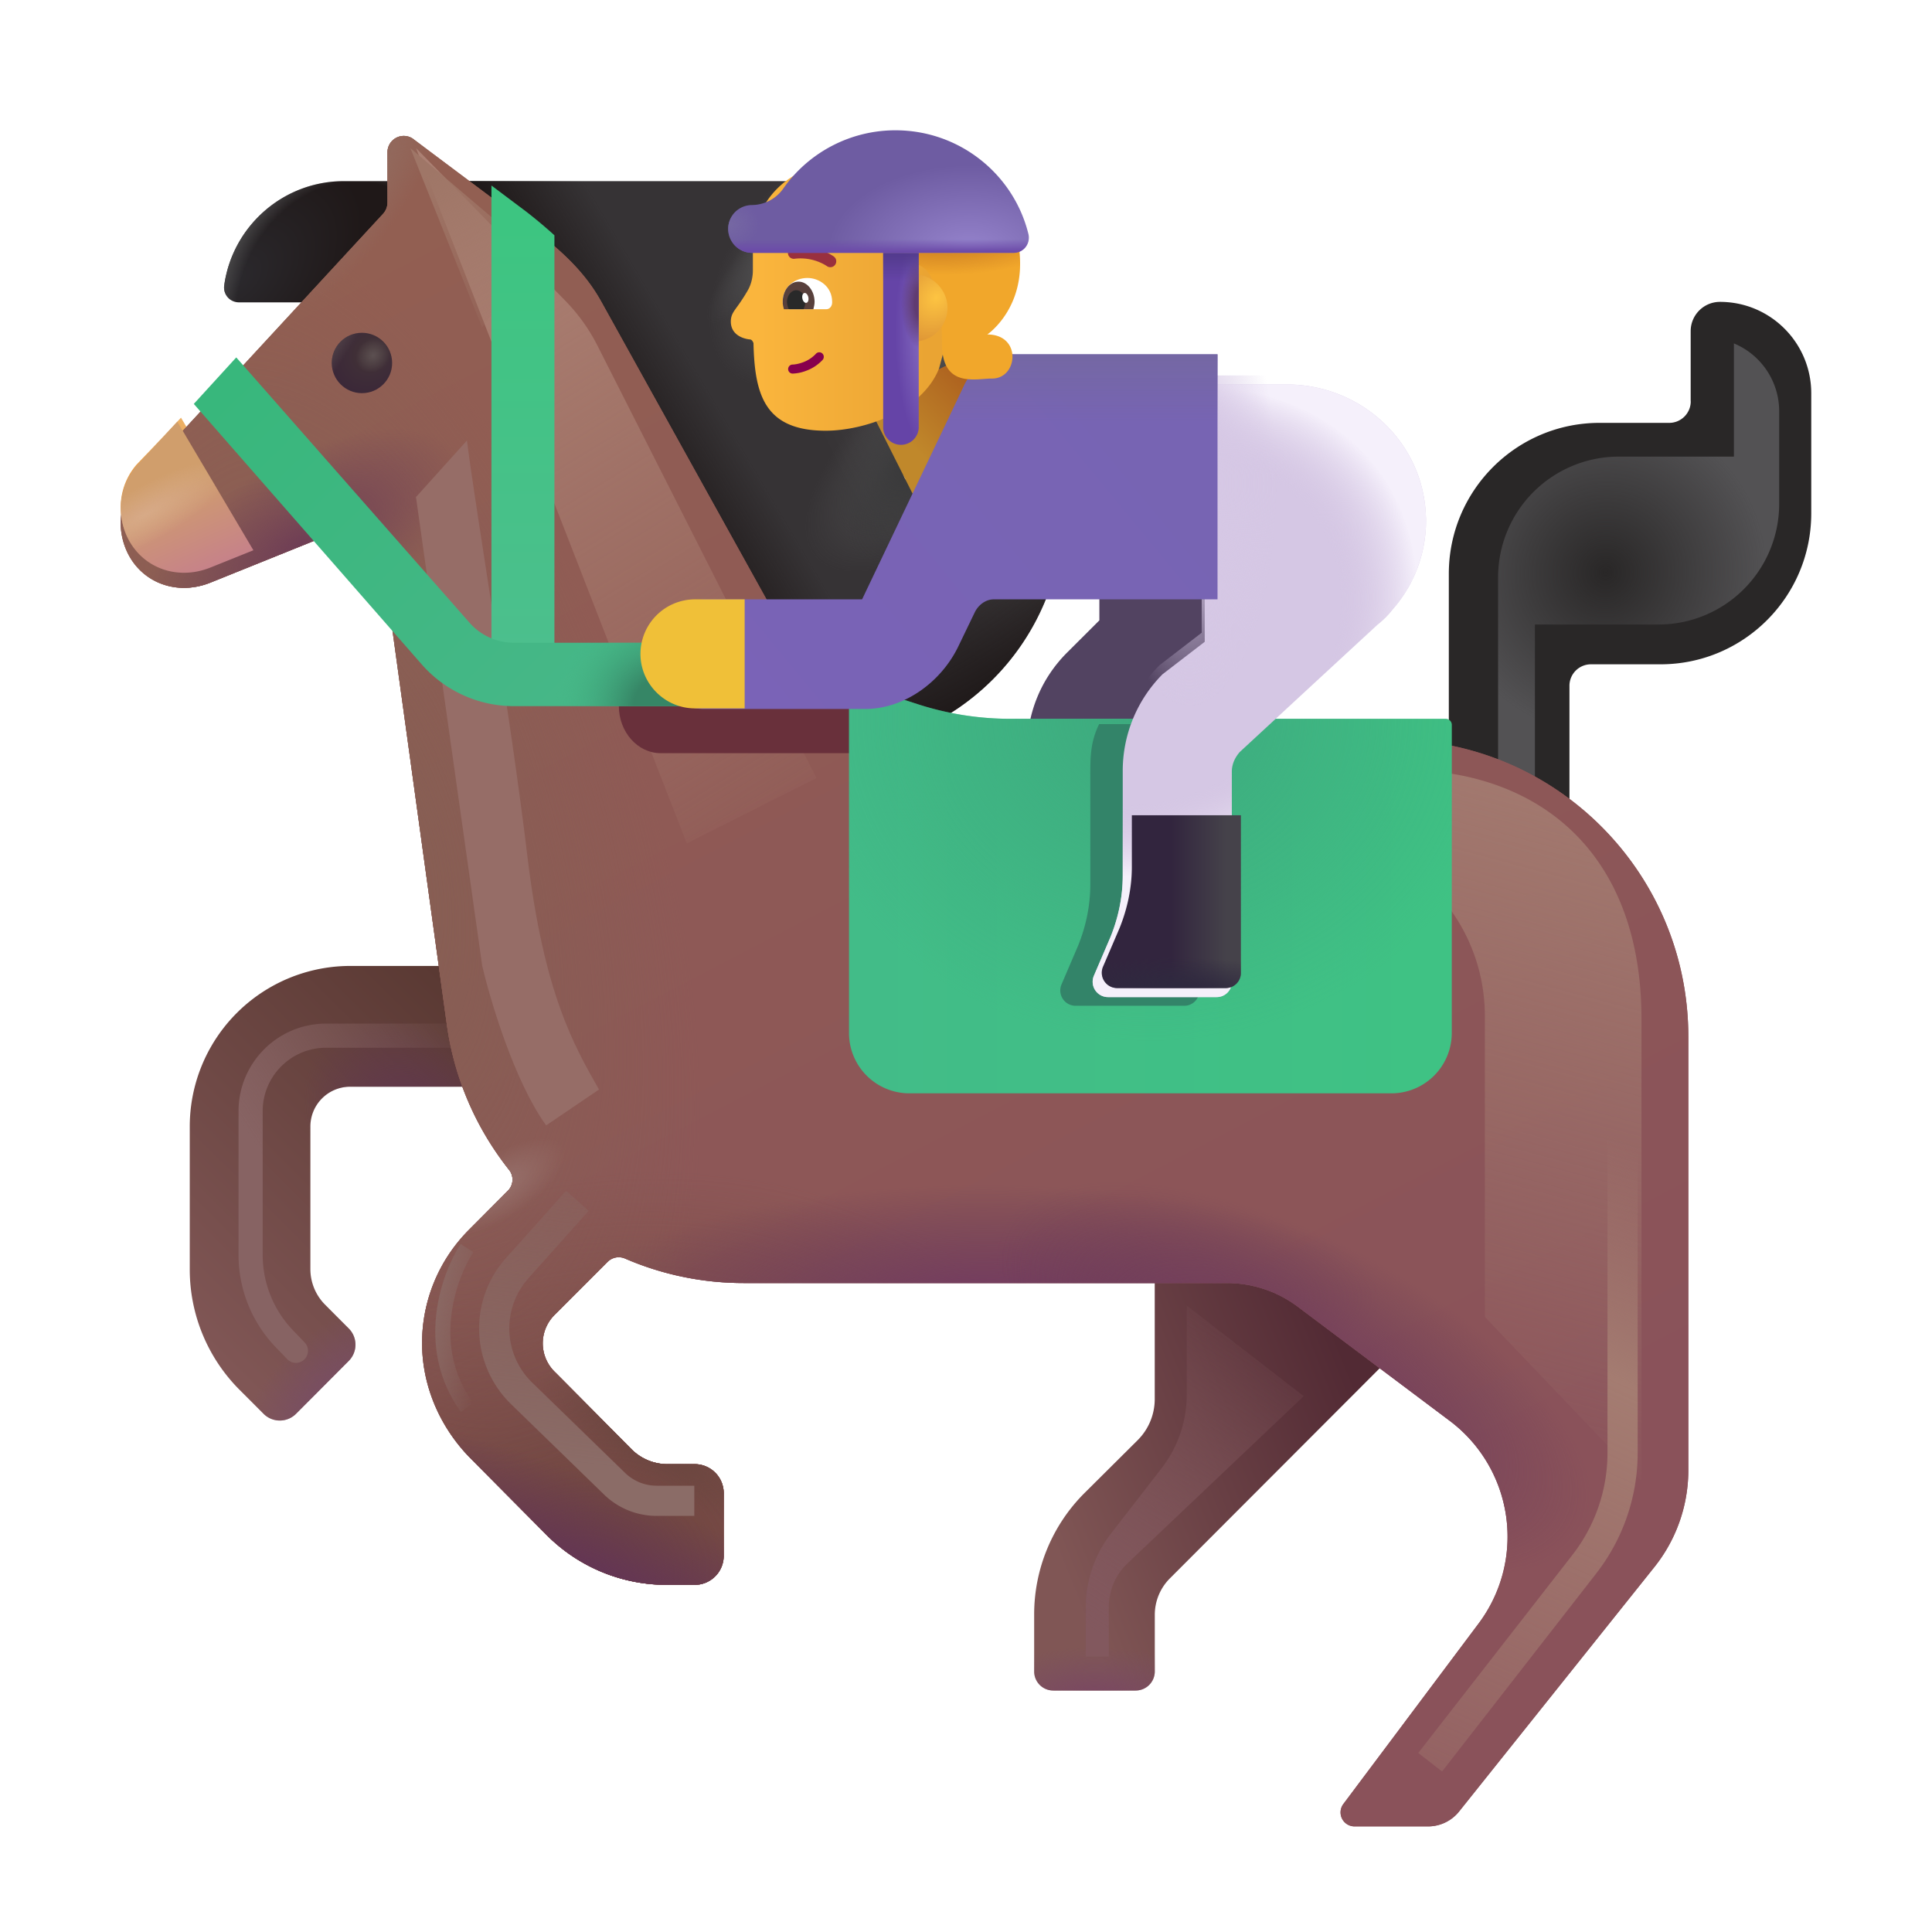<svg xmlns="http://www.w3.org/2000/svg" fill="none" viewBox="0 0 32 32"><path fill="#292727" d="M28.003 6.648V5.485c0-.268.217-.485.485-.485C29.323 5 30 5.678 30 6.514v1.989c0 1.38-1.118 2.5-2.497 2.5H26.35a.356.356 0 0 0-.355.356V16h-1.998V9.504c0-1.38 1.118-2.5 2.497-2.5h1.154c.196 0 .356-.16.356-.356"/><g filter="url(#horse-racing_svg__a)"><path fill="url(#horse-racing_svg__b)" d="M28.719 5.688v1.875h-1.906a2 2 0 0 0-2 2v3.718h.61v-2.937h2.046a2 2 0 0 0 2-2V6.813c0-.493-.296-.936-.75-1.125"/></g><path fill="url(#horse-racing_svg__c)" d="M2.998 6.918c-.336.363-.739.78-.739.78-.22.256-.31.605-.231.945.155.675.839 1.008 1.48.75l.77-.311z"/><path fill="url(#horse-racing_svg__d)" d="M7.596 5.141c0 .083.068.15.15.15h1.09a.15.15 0 0 1 .15.15v2.922c0 .083.068.15.15.15h1.7a.15.15 0 0 1 .15.15v3.615c0 .083.067.15.15.15h2.475a4.01 4.01 0 0 0 4.006-4.012.41.41 0 0 0-.412-.413H15.12c-.149 0-.216-.206-.107-.307a3.07 3.07 0 0 0 .985-2.258.436.436 0 0 0-.435-.436H13.41c-.15 0-.223-.22-.123-.333a1.86 1.86 0 0 0 .473-1.242.427.427 0 0 0-.426-.427H7.746a.15.15 0 0 0-.15.15z"/><path fill="url(#horse-racing_svg__e)" d="M7.596 5.141c0 .083.068.15.15.15h1.09a.15.15 0 0 1 .15.15v2.922c0 .083.068.15.15.15h1.7a.15.15 0 0 1 .15.15v3.615c0 .083.067.15.15.15h2.475a4.01 4.01 0 0 0 4.006-4.012.41.41 0 0 0-.412-.413H15.12c-.149 0-.216-.206-.107-.307a3.07 3.07 0 0 0 .985-2.258.436.436 0 0 0-.435-.436H13.41c-.15 0-.223-.22-.123-.333a1.86 1.86 0 0 0 .473-1.242.427.427 0 0 0-.426-.427H7.746a.15.15 0 0 0-.15.15z"/><path fill="url(#horse-racing_svg__f)" d="M7.596 5.141c0 .083.068.15.15.15h1.09a.15.15 0 0 1 .15.15v2.922c0 .083.068.15.15.15h1.7a.15.15 0 0 1 .15.15v3.615c0 .083.067.15.15.15h2.475a4.01 4.01 0 0 0 4.006-4.012.41.41 0 0 0-.412-.413H15.12c-.149 0-.216-.206-.107-.307a3.07 3.07 0 0 0 .985-2.258.436.436 0 0 0-.435-.436H13.41c-.15 0-.223-.22-.123-.333a1.86 1.86 0 0 0 .473-1.242.427.427 0 0 0-.426-.427H7.746a.15.15 0 0 0-.15.15z"/><path fill="url(#horse-racing_svg__g)" d="M7.596 5.141c0 .083.068.15.15.15h1.09a.15.15 0 0 1 .15.15v2.922c0 .083.068.15.15.15h1.7a.15.15 0 0 1 .15.15v3.615c0 .083.067.15.15.15h2.475a4.01 4.01 0 0 0 4.006-4.012.41.41 0 0 0-.412-.413H15.12c-.149 0-.216-.206-.107-.307a3.07 3.07 0 0 0 .985-2.258.436.436 0 0 0-.435-.436H13.41c-.15 0-.223-.22-.123-.333a1.86 1.86 0 0 0 .473-1.242.427.427 0 0 0-.426-.427H7.746a.15.15 0 0 0-.15.15z"/><path fill="url(#horse-racing_svg__h)" d="M7.596 5.141c0 .083.068.15.15.15h1.09a.15.15 0 0 1 .15.15v2.922c0 .083.068.15.15.15h1.7a.15.15 0 0 1 .15.15v3.615c0 .083.067.15.15.15h2.475a4.01 4.01 0 0 0 4.006-4.012.41.41 0 0 0-.412-.413H15.12c-.149 0-.216-.206-.107-.307a3.07 3.07 0 0 0 .985-2.258.436.436 0 0 0-.435-.436H13.41c-.15 0-.223-.22-.123-.333a1.86 1.86 0 0 0 .473-1.242.427.427 0 0 0-.426-.427H7.746a.15.15 0 0 0-.15.15z"/><path fill="url(#horse-racing_svg__i)" d="M7.596 5.141c0 .083.068.15.15.15h1.09a.15.15 0 0 1 .15.15v2.922c0 .083.068.15.15.15h1.7a.15.15 0 0 1 .15.15v3.615c0 .083.067.15.15.15h2.475a4.01 4.01 0 0 0 4.006-4.012.41.41 0 0 0-.412-.413H15.12c-.149 0-.216-.206-.107-.307a3.07 3.07 0 0 0 .985-2.258.436.436 0 0 0-.435-.436H13.41c-.15 0-.223-.22-.123-.333a1.86 1.86 0 0 0 .473-1.242.427.427 0 0 0-.426-.427H7.746a.15.15 0 0 0-.15.15z"/><path fill="url(#horse-racing_svg__j)" d="M7.596 5.141c0 .083.068.15.15.15h1.09a.15.15 0 0 1 .15.15v2.922c0 .083.068.15.15.15h1.7a.15.15 0 0 1 .15.15v3.615c0 .083.067.15.15.15h2.475a4.01 4.01 0 0 0 4.006-4.012.41.41 0 0 0-.412-.413H15.12c-.149 0-.216-.206-.107-.307a3.07 3.07 0 0 0 .985-2.258.436.436 0 0 0-.435-.436H13.41c-.15 0-.223-.22-.123-.333a1.86 1.86 0 0 0 .473-1.242.427.427 0 0 0-.426-.427H7.746a.15.15 0 0 0-.15.15z"/><path fill="url(#horse-racing_svg__k)" d="M7.596 5.141c0 .083.068.15.15.15h1.09a.15.15 0 0 1 .15.15v2.922c0 .083.068.15.15.15h1.7a.15.15 0 0 1 .15.15v3.615c0 .083.067.15.15.15h2.475a4.01 4.01 0 0 0 4.006-4.012.41.41 0 0 0-.412-.413H15.12c-.149 0-.216-.206-.107-.307a3.07 3.07 0 0 0 .985-2.258.436.436 0 0 0-.435-.436H13.41c-.15 0-.223-.22-.123-.333a1.86 1.86 0 0 0 .473-1.242.427.427 0 0 0-.426-.427H7.746a.15.15 0 0 0-.15.15z"/><path fill="url(#horse-racing_svg__l)" d="M7.596 5.141c0 .083.068.15.15.15h1.09a.15.15 0 0 1 .15.15v2.922c0 .083.068.15.15.15h1.7a.15.15 0 0 1 .15.15v3.615c0 .083.067.15.15.15h2.475a4.01 4.01 0 0 0 4.006-4.012.41.41 0 0 0-.412-.413H15.12c-.149 0-.216-.206-.107-.307a3.07 3.07 0 0 0 .985-2.258.436.436 0 0 0-.435-.436H13.41c-.15 0-.223-.22-.123-.333a1.86 1.86 0 0 0 .473-1.242.427.427 0 0 0-.426-.427H7.746a.15.15 0 0 0-.15.15z"/><path fill="url(#horse-racing_svg__m)" d="M7.596 5.141c0 .083.068.15.15.15h1.09a.15.15 0 0 1 .15.15v2.922c0 .083.068.15.15.15h1.7a.15.15 0 0 1 .15.15v3.615c0 .083.067.15.15.15h2.475a4.01 4.01 0 0 0 4.006-4.012.41.41 0 0 0-.412-.413H15.12c-.149 0-.216-.206-.107-.307a3.07 3.07 0 0 0 .985-2.258.436.436 0 0 0-.435-.436H13.41c-.15 0-.223-.22-.123-.333a1.86 1.86 0 0 0 .473-1.242.427.427 0 0 0-.426-.427H7.746a.15.15 0 0 0-.15.15z"/><path fill="url(#horse-racing_svg__n)" d="M7.596 5.141c0 .083.068.15.15.15h1.09a.15.15 0 0 1 .15.15v2.922c0 .083.068.15.15.15h1.7a.15.15 0 0 1 .15.15v3.615c0 .083.067.15.15.15h2.475a4.01 4.01 0 0 0 4.006-4.012.41.41 0 0 0-.412-.413H15.12c-.149 0-.216-.206-.107-.307a3.07 3.07 0 0 0 .985-2.258.436.436 0 0 0-.435-.436H13.41c-.15 0-.223-.22-.123-.333a1.86 1.86 0 0 0 .473-1.242.427.427 0 0 0-.426-.427H7.746a.15.15 0 0 0-.15.15z"/><path fill="url(#horse-racing_svg__o)" d="M5.698 3c-1.01 0-1.847.75-1.984 1.725a.246.246 0 0 0 .241.283h1.507A2.006 2.006 0 0 0 7.467 3z"/><path fill="url(#horse-racing_svg__p)" d="M5.698 3c-1.01 0-1.847.75-1.984 1.725a.246.246 0 0 0 .241.283h1.507A2.006 2.006 0 0 0 7.467 3z"/><g filter="url(#horse-racing_svg__q)"><path fill="url(#horse-racing_svg__r)" d="M18.976 15.387v7.788a.96.96 0 0 1-.28.676l-.883.878a2.84 2.84 0 0 0-.834 2.018v.937c0 .174.14.316.316.316h1.366a.316.316 0 0 0 .316-.316v-.937c0-.227.09-.444.25-.604l3.874-3.88.024-.009v-7.029z"/><path fill="url(#horse-racing_svg__s)" d="M18.976 15.387v7.788a.96.96 0 0 1-.28.676l-.883.878a2.84 2.84 0 0 0-.834 2.018v.937c0 .174.14.316.316.316h1.366a.316.316 0 0 0 .316-.316v-.937c0-.227.09-.444.25-.604l3.874-3.88.024-.009v-7.029z"/></g><g filter="url(#horse-racing_svg__t)"><path fill="url(#horse-racing_svg__u)" d="M4.753 23.417a.38.38 0 0 1-.538 0l-.392-.392a2.82 2.82 0 0 1-.83-2.005v-2.358a2.66 2.66 0 0 1 2.66-2.663h7.336v2H5.652a.66.66 0 0 0-.661.663v2.358c0 .221.088.434.244.59l.391.393a.38.38 0 0 1 0 .538z"/><path fill="url(#horse-racing_svg__v)" d="M4.753 23.417a.38.38 0 0 1-.538 0l-.392-.392a2.82 2.82 0 0 1-.83-2.005v-2.358a2.66 2.66 0 0 1 2.66-2.663h7.336v2H5.652a.66.66 0 0 0-.661.663v2.358c0 .221.088.434.244.59l.391.393a.38.38 0 0 1 0 .538z"/><path fill="url(#horse-racing_svg__w)" d="M4.753 23.417a.38.38 0 0 1-.538 0l-.392-.392a2.82 2.82 0 0 1-.83-2.005v-2.358a2.66 2.66 0 0 1 2.66-2.663h7.336v2H5.652a.66.66 0 0 0-.661.663v2.358c0 .221.088.434.244.59l.391.393a.38.38 0 0 1 0 .538z"/></g><g filter="url(#horse-racing_svg__x)"><path stroke="url(#horse-racing_svg__y)" stroke-linecap="round" stroke-width=".4" d="m4.901 22.373-.194-.202a2 2 0 0 1-.556-1.384v-2.383c0-.69.56-1.25 1.25-1.25H7.84"/></g><g filter="url(#horse-racing_svg__z)"><path fill="url(#horse-racing_svg__A)" d="M23.05 12h-7.04A3.44 3.44 0 0 1 13 10.225L9.96 4.748c-.273-.492-.645-.828-1.112-1.195l-2.016-1.51a.27.27 0 0 0-.414.227v.83a.28.28 0 0 1-.076.195l-4.06 4.398a1.07 1.07 0 0 0-.261.94c.14.687.82 1.028 1.469.765l2.395-.966a.297.297 0 0 1 .405.235l1.11 8.045a4.95 4.95 0 0 0 1.031 2.413.26.26 0 0 1-.019.348l-.641.643a2.65 2.65 0 0 0-.78 1.887c.002.718.305 1.403.812 1.911L9.05 25.17a2.8 2.8 0 0 0 2.003.83h.456a.48.48 0 0 0 .478-.479V24.48a.48.48 0 0 0-.478-.479h-.456a.84.84 0 0 1-.59-.244l-1.263-1.274a.662.662 0 0 1-.016-.952l.88-.88a.26.26 0 0 1 .287-.056c.605.262 1.27.406 1.965.406h8.004c.425 0 .838.138 1.177.393l2.513 1.887a2.4 2.4 0 0 1 .48 3.36l-2.24 2.989a.232.232 0 0 0 .186.371h1.217c.2 0 .39-.091.515-.248l3.234-4.048a2.57 2.57 0 0 0 .562-1.604v-7.18c0-2.717-2.199-4.92-4.913-4.92"/><path fill="url(#horse-racing_svg__B)" d="M23.05 12h-7.04A3.44 3.44 0 0 1 13 10.225L9.96 4.748c-.273-.492-.645-.828-1.112-1.195l-2.016-1.51a.27.27 0 0 0-.414.227v.83a.28.28 0 0 1-.076.195l-4.06 4.398a1.07 1.07 0 0 0-.261.94c.14.687.82 1.028 1.469.765l2.395-.966a.297.297 0 0 1 .405.235l1.11 8.045a4.95 4.95 0 0 0 1.031 2.413.26.26 0 0 1-.019.348l-.641.643a2.65 2.65 0 0 0-.78 1.887c.002.718.305 1.403.812 1.911L9.05 25.17a2.8 2.8 0 0 0 2.003.83h.456a.48.48 0 0 0 .478-.479V24.48a.48.48 0 0 0-.478-.479h-.456a.84.84 0 0 1-.59-.244l-1.263-1.274a.662.662 0 0 1-.016-.952l.88-.88a.26.26 0 0 1 .287-.056c.605.262 1.27.406 1.965.406h8.004c.425 0 .838.138 1.177.393l2.513 1.887a2.4 2.4 0 0 1 .48 3.36l-2.24 2.989a.232.232 0 0 0 .186.371h1.217c.2 0 .39-.091.515-.248l3.234-4.048a2.57 2.57 0 0 0 .562-1.604v-7.18c0-2.717-2.199-4.92-4.913-4.92"/><path fill="url(#horse-racing_svg__C)" d="M23.05 12h-7.04A3.44 3.44 0 0 1 13 10.225L9.96 4.748c-.273-.492-.645-.828-1.112-1.195l-2.016-1.51a.27.27 0 0 0-.414.227v.83a.28.28 0 0 1-.076.195l-4.06 4.398a1.07 1.07 0 0 0-.261.94c.14.687.82 1.028 1.469.765l2.395-.966a.297.297 0 0 1 .405.235l1.11 8.045a4.95 4.95 0 0 0 1.031 2.413.26.26 0 0 1-.019.348l-.641.643a2.65 2.65 0 0 0-.78 1.887c.002.718.305 1.403.812 1.911L9.05 25.17a2.8 2.8 0 0 0 2.003.83h.456a.48.48 0 0 0 .478-.479V24.48a.48.48 0 0 0-.478-.479h-.456a.84.84 0 0 1-.59-.244l-1.263-1.274a.662.662 0 0 1-.016-.952l.88-.88a.26.26 0 0 1 .287-.056c.605.262 1.27.406 1.965.406h8.004c.425 0 .838.138 1.177.393l2.513 1.887a2.4 2.4 0 0 1 .48 3.36l-2.24 2.989a.232.232 0 0 0 .186.371h1.217c.2 0 .39-.091.515-.248l3.234-4.048a2.57 2.57 0 0 0 .562-1.604v-7.18c0-2.717-2.199-4.92-4.913-4.92"/><path fill="url(#horse-racing_svg__D)" d="M23.05 12h-7.04A3.44 3.44 0 0 1 13 10.225L9.96 4.748c-.273-.492-.645-.828-1.112-1.195l-2.016-1.51a.27.27 0 0 0-.414.227v.83a.28.28 0 0 1-.076.195l-4.06 4.398a1.07 1.07 0 0 0-.261.94c.14.687.82 1.028 1.469.765l2.395-.966a.297.297 0 0 1 .405.235l1.11 8.045a4.95 4.95 0 0 0 1.031 2.413.26.26 0 0 1-.019.348l-.641.643a2.65 2.65 0 0 0-.78 1.887c.002.718.305 1.403.812 1.911L9.05 25.17a2.8 2.8 0 0 0 2.003.83h.456a.48.48 0 0 0 .478-.479V24.48a.48.48 0 0 0-.478-.479h-.456a.84.84 0 0 1-.59-.244l-1.263-1.274a.662.662 0 0 1-.016-.952l.88-.88a.26.26 0 0 1 .287-.056c.605.262 1.27.406 1.965.406h8.004c.425 0 .838.138 1.177.393l2.513 1.887a2.4 2.4 0 0 1 .48 3.36l-2.24 2.989a.232.232 0 0 0 .186.371h1.217c.2 0 .39-.091.515-.248l3.234-4.048a2.57 2.57 0 0 0 .562-1.604v-7.18c0-2.717-2.199-4.92-4.913-4.92"/><path fill="url(#horse-racing_svg__E)" d="M23.05 12h-7.04A3.44 3.44 0 0 1 13 10.225L9.96 4.748c-.273-.492-.645-.828-1.112-1.195l-2.016-1.51a.27.27 0 0 0-.414.227v.83a.28.28 0 0 1-.076.195l-4.06 4.398a1.07 1.07 0 0 0-.261.94c.14.687.82 1.028 1.469.765l2.395-.966a.297.297 0 0 1 .405.235l1.11 8.045a4.95 4.95 0 0 0 1.031 2.413.26.26 0 0 1-.019.348l-.641.643a2.65 2.65 0 0 0-.78 1.887c.002.718.305 1.403.812 1.911L9.05 25.17a2.8 2.8 0 0 0 2.003.83h.456a.48.48 0 0 0 .478-.479V24.48a.48.48 0 0 0-.478-.479h-.456a.84.84 0 0 1-.59-.244l-1.263-1.274a.662.662 0 0 1-.016-.952l.88-.88a.26.26 0 0 1 .287-.056c.605.262 1.27.406 1.965.406h8.004c.425 0 .838.138 1.177.393l2.513 1.887a2.4 2.4 0 0 1 .48 3.36l-2.24 2.989a.232.232 0 0 0 .186.371h1.217c.2 0 .39-.091.515-.248l3.234-4.048a2.57 2.57 0 0 0 .562-1.604v-7.18c0-2.717-2.199-4.92-4.913-4.92"/><path fill="url(#horse-racing_svg__F)" d="M23.05 12h-7.04A3.44 3.44 0 0 1 13 10.225L9.96 4.748c-.273-.492-.645-.828-1.112-1.195l-2.016-1.51a.27.27 0 0 0-.414.227v.83a.28.28 0 0 1-.076.195l-4.06 4.398a1.07 1.07 0 0 0-.261.94c.14.687.82 1.028 1.469.765l2.395-.966a.297.297 0 0 1 .405.235l1.11 8.045a4.95 4.95 0 0 0 1.031 2.413.26.26 0 0 1-.019.348l-.641.643a2.65 2.65 0 0 0-.78 1.887c.002.718.305 1.403.812 1.911L9.05 25.17a2.8 2.8 0 0 0 2.003.83h.456a.48.48 0 0 0 .478-.479V24.48a.48.48 0 0 0-.478-.479h-.456a.84.84 0 0 1-.59-.244l-1.263-1.274a.662.662 0 0 1-.016-.952l.88-.88a.26.26 0 0 1 .287-.056c.605.262 1.27.406 1.965.406h8.004c.425 0 .838.138 1.177.393l2.513 1.887a2.4 2.4 0 0 1 .48 3.36l-2.24 2.989a.232.232 0 0 0 .186.371h1.217c.2 0 .39-.091.515-.248l3.234-4.048a2.57 2.57 0 0 0 .562-1.604v-7.18c0-2.717-2.199-4.92-4.913-4.92"/><path fill="url(#horse-racing_svg__G)" d="M23.05 12h-7.04A3.44 3.44 0 0 1 13 10.225L9.96 4.748c-.273-.492-.645-.828-1.112-1.195l-2.016-1.51a.27.27 0 0 0-.414.227v.83a.28.28 0 0 1-.076.195l-4.06 4.398a1.07 1.07 0 0 0-.261.94c.14.687.82 1.028 1.469.765l2.395-.966a.297.297 0 0 1 .405.235l1.11 8.045a4.95 4.95 0 0 0 1.031 2.413.26.26 0 0 1-.019.348l-.641.643a2.65 2.65 0 0 0-.78 1.887c.002.718.305 1.403.812 1.911L9.05 25.17a2.8 2.8 0 0 0 2.003.83h.456a.48.48 0 0 0 .478-.479V24.48a.48.48 0 0 0-.478-.479h-.456a.84.84 0 0 1-.59-.244l-1.263-1.274a.662.662 0 0 1-.016-.952l.88-.88a.26.26 0 0 1 .287-.056c.605.262 1.27.406 1.965.406h8.004c.425 0 .838.138 1.177.393l2.513 1.887a2.4 2.4 0 0 1 .48 3.36l-2.24 2.989a.232.232 0 0 0 .186.371h1.217c.2 0 .39-.091.515-.248l3.234-4.048a2.57 2.57 0 0 0 .562-1.604v-7.18c0-2.717-2.199-4.92-4.913-4.92"/><path fill="url(#horse-racing_svg__H)" d="M23.05 12h-7.04A3.44 3.44 0 0 1 13 10.225L9.96 4.748c-.273-.492-.645-.828-1.112-1.195l-2.016-1.51a.27.27 0 0 0-.414.227v.83a.28.28 0 0 1-.076.195l-4.06 4.398a1.07 1.07 0 0 0-.261.94c.14.687.82 1.028 1.469.765l2.395-.966a.297.297 0 0 1 .405.235l1.11 8.045a4.95 4.95 0 0 0 1.031 2.413.26.26 0 0 1-.019.348l-.641.643a2.65 2.65 0 0 0-.78 1.887c.002.718.305 1.403.812 1.911L9.05 25.17a2.8 2.8 0 0 0 2.003.83h.456a.48.48 0 0 0 .478-.479V24.48a.48.48 0 0 0-.478-.479h-.456a.84.84 0 0 1-.59-.244l-1.263-1.274a.662.662 0 0 1-.016-.952l.88-.88a.26.26 0 0 1 .287-.056c.605.262 1.27.406 1.965.406h8.004c.425 0 .838.138 1.177.393l2.513 1.887a2.4 2.4 0 0 1 .48 3.36l-2.24 2.989a.232.232 0 0 0 .186.371h1.217c.2 0 .39-.091.515-.248l3.234-4.048a2.57 2.57 0 0 0 .562-1.604v-7.18c0-2.717-2.199-4.92-4.913-4.92"/><path fill="url(#horse-racing_svg__I)" d="M23.05 12h-7.04A3.44 3.44 0 0 1 13 10.225L9.96 4.748c-.273-.492-.645-.828-1.112-1.195l-2.016-1.51a.27.27 0 0 0-.414.227v.83a.28.28 0 0 1-.076.195l-4.06 4.398a1.07 1.07 0 0 0-.261.94c.14.687.82 1.028 1.469.765l2.395-.966a.297.297 0 0 1 .405.235l1.11 8.045a4.95 4.95 0 0 0 1.031 2.413.26.26 0 0 1-.019.348l-.641.643a2.65 2.65 0 0 0-.78 1.887c.002.718.305 1.403.812 1.911L9.05 25.17a2.8 2.8 0 0 0 2.003.83h.456a.48.48 0 0 0 .478-.479V24.48a.48.48 0 0 0-.478-.479h-.456a.84.84 0 0 1-.59-.244l-1.263-1.274a.662.662 0 0 1-.016-.952l.88-.88a.26.26 0 0 1 .287-.056c.605.262 1.27.406 1.965.406h8.004c.425 0 .838.138 1.177.393l2.513 1.887a2.4 2.4 0 0 1 .48 3.36l-2.24 2.989a.232.232 0 0 0 .186.371h1.217c.2 0 .39-.091.515-.248l3.234-4.048a2.57 2.57 0 0 0 .562-1.604v-7.18c0-2.717-2.199-4.92-4.913-4.92"/><path fill="url(#horse-racing_svg__J)" d="M23.05 12h-7.04A3.44 3.44 0 0 1 13 10.225L9.96 4.748c-.273-.492-.645-.828-1.112-1.195l-2.016-1.51a.27.27 0 0 0-.414.227v.83a.28.28 0 0 1-.076.195l-4.06 4.398a1.07 1.07 0 0 0-.261.94c.14.687.82 1.028 1.469.765l2.395-.966a.297.297 0 0 1 .405.235l1.11 8.045a4.95 4.95 0 0 0 1.031 2.413.26.26 0 0 1-.019.348l-.641.643a2.65 2.65 0 0 0-.78 1.887c.002.718.305 1.403.812 1.911L9.05 25.17a2.8 2.8 0 0 0 2.003.83h.456a.48.48 0 0 0 .478-.479V24.48a.48.48 0 0 0-.478-.479h-.456a.84.84 0 0 1-.59-.244l-1.263-1.274a.662.662 0 0 1-.016-.952l.88-.88a.26.26 0 0 1 .287-.056c.605.262 1.27.406 1.965.406h8.004c.425 0 .838.138 1.177.393l2.513 1.887a2.4 2.4 0 0 1 .48 3.36l-2.24 2.989a.232.232 0 0 0 .186.371h1.217c.2 0 .39-.091.515-.248l3.234-4.048a2.57 2.57 0 0 0 .562-1.604v-7.18c0-2.717-2.199-4.92-4.913-4.92"/></g><g filter="url(#horse-racing_svg__K)"><path fill="url(#horse-racing_svg__L)" d="M23.05 12h-7.04A3.44 3.44 0 0 1 13 10.225L9.96 4.748c-.273-.492-.645-.828-1.112-1.195l-2.016-1.51a.27.27 0 0 0-.414.227v.83a.28.28 0 0 1-.076.195l-4.06 4.398a1.07 1.07 0 0 0-.261.94c.14.687.82 1.028 1.469.765l2.395-.966a.297.297 0 0 1 .405.235l1.11 8.045a4.95 4.95 0 0 0 1.031 2.413.26.26 0 0 1-.019.348l-.641.643a2.65 2.65 0 0 0-.78 1.887c.002.718.305 1.403.812 1.911L9.05 25.17a2.8 2.8 0 0 0 2.003.83h.456a.48.48 0 0 0 .478-.479V24.48a.48.48 0 0 0-.478-.479h-.456a.84.84 0 0 1-.59-.244l-1.263-1.274a.662.662 0 0 1-.016-.952l.88-.88a.26.26 0 0 1 .287-.056c.605.262 1.27.406 1.965.406h8.004c.425 0 .838.138 1.177.393l2.513 1.887a2.4 2.4 0 0 1 .48 3.36l-2.24 2.989a.232.232 0 0 0 .186.371h1.217c.2 0 .39-.091.515-.248l3.234-4.048a2.57 2.57 0 0 0 .562-1.604v-7.18c0-2.717-2.199-4.92-4.913-4.92"/><path fill="url(#horse-racing_svg__M)" d="M23.05 12h-7.04A3.44 3.44 0 0 1 13 10.225L9.96 4.748c-.273-.492-.645-.828-1.112-1.195l-2.016-1.51a.27.27 0 0 0-.414.227v.83a.28.28 0 0 1-.076.195l-4.06 4.398a1.07 1.07 0 0 0-.261.94c.14.687.82 1.028 1.469.765l2.395-.966a.297.297 0 0 1 .405.235l1.11 8.045a4.95 4.95 0 0 0 1.031 2.413.26.26 0 0 1-.019.348l-.641.643a2.65 2.65 0 0 0-.78 1.887c.002.718.305 1.403.812 1.911L9.05 25.17a2.8 2.8 0 0 0 2.003.83h.456a.48.48 0 0 0 .478-.479V24.48a.48.48 0 0 0-.478-.479h-.456a.84.84 0 0 1-.59-.244l-1.263-1.274a.662.662 0 0 1-.016-.952l.88-.88a.26.26 0 0 1 .287-.056c.605.262 1.27.406 1.965.406h8.004c.425 0 .838.138 1.177.393l2.513 1.887a2.4 2.4 0 0 1 .48 3.36l-2.24 2.989a.232.232 0 0 0 .186.371h1.217c.2 0 .39-.091.515-.248l3.234-4.048a2.57 2.57 0 0 0 .562-1.604v-7.18c0-2.717-2.199-4.92-4.913-4.92"/><path fill="url(#horse-racing_svg__N)" d="M23.05 12h-7.04A3.44 3.44 0 0 1 13 10.225L9.96 4.748c-.273-.492-.645-.828-1.112-1.195l-2.016-1.51a.27.27 0 0 0-.414.227v.83a.28.28 0 0 1-.076.195l-4.06 4.398a1.07 1.07 0 0 0-.261.94c.14.687.82 1.028 1.469.765l2.395-.966a.297.297 0 0 1 .405.235l1.11 8.045a4.95 4.95 0 0 0 1.031 2.413.26.26 0 0 1-.019.348l-.641.643a2.65 2.65 0 0 0-.78 1.887c.002.718.305 1.403.812 1.911L9.05 25.17a2.8 2.8 0 0 0 2.003.83h.456a.48.48 0 0 0 .478-.479V24.48a.48.48 0 0 0-.478-.479h-.456a.84.84 0 0 1-.59-.244l-1.263-1.274a.662.662 0 0 1-.016-.952l.88-.88a.26.26 0 0 1 .287-.056c.605.262 1.27.406 1.965.406h8.004c.425 0 .838.138 1.177.393l2.513 1.887a2.4 2.4 0 0 1 .48 3.36l-2.24 2.989a.232.232 0 0 0 .186.371h1.217c.2 0 .39-.091.515-.248l3.234-4.048a2.57 2.57 0 0 0 .562-1.604v-7.18c0-2.717-2.199-4.92-4.913-4.92"/><path fill="url(#horse-racing_svg__O)" d="M23.05 12h-7.04A3.44 3.44 0 0 1 13 10.225L9.96 4.748c-.273-.492-.645-.828-1.112-1.195l-2.016-1.51a.27.27 0 0 0-.414.227v.83a.28.28 0 0 1-.076.195l-4.06 4.398a1.07 1.07 0 0 0-.261.94c.14.687.82 1.028 1.469.765l2.395-.966a.297.297 0 0 1 .405.235l1.11 8.045a4.95 4.95 0 0 0 1.031 2.413.26.26 0 0 1-.019.348l-.641.643a2.65 2.65 0 0 0-.78 1.887c.002.718.305 1.403.812 1.911L9.05 25.17a2.8 2.8 0 0 0 2.003.83h.456a.48.48 0 0 0 .478-.479V24.48a.48.48 0 0 0-.478-.479h-.456a.84.84 0 0 1-.59-.244l-1.263-1.274a.662.662 0 0 1-.016-.952l.88-.88a.26.26 0 0 1 .287-.056c.605.262 1.27.406 1.965.406h8.004c.425 0 .838.138 1.177.393l2.513 1.887a2.4 2.4 0 0 1 .48 3.36l-2.24 2.989a.232.232 0 0 0 .186.371h1.217c.2 0 .39-.091.515-.248l3.234-4.048a2.57 2.57 0 0 0 .562-1.604v-7.18c0-2.717-2.199-4.92-4.913-4.92"/><path fill="url(#horse-racing_svg__P)" d="M23.05 12h-7.04A3.44 3.44 0 0 1 13 10.225L9.96 4.748c-.273-.492-.645-.828-1.112-1.195l-2.016-1.51a.27.27 0 0 0-.414.227v.83a.28.28 0 0 1-.076.195l-4.06 4.398a1.07 1.07 0 0 0-.261.94c.14.687.82 1.028 1.469.765l2.395-.966a.297.297 0 0 1 .405.235l1.11 8.045a4.95 4.95 0 0 0 1.031 2.413.26.26 0 0 1-.019.348l-.641.643a2.65 2.65 0 0 0-.78 1.887c.002.718.305 1.403.812 1.911L9.05 25.17a2.8 2.8 0 0 0 2.003.83h.456a.48.48 0 0 0 .478-.479V24.48a.48.48 0 0 0-.478-.479h-.456a.84.84 0 0 1-.59-.244l-1.263-1.274a.662.662 0 0 1-.016-.952l.88-.88a.26.26 0 0 1 .287-.056c.605.262 1.27.406 1.965.406h8.004c.425 0 .838.138 1.177.393l2.513 1.887a2.4 2.4 0 0 1 .48 3.36l-2.24 2.989a.232.232 0 0 0 .186.371h1.217c.2 0 .39-.091.515-.248l3.234-4.048a2.57 2.57 0 0 0 .562-1.604v-7.18c0-2.717-2.199-4.92-4.913-4.92"/><path fill="url(#horse-racing_svg__Q)" d="M23.05 12h-7.04A3.44 3.44 0 0 1 13 10.225L9.96 4.748c-.273-.492-.645-.828-1.112-1.195l-2.016-1.51a.27.27 0 0 0-.414.227v.83a.28.28 0 0 1-.076.195l-4.06 4.398a1.07 1.07 0 0 0-.261.94c.14.687.82 1.028 1.469.765l2.395-.966a.297.297 0 0 1 .405.235l1.11 8.045a4.95 4.95 0 0 0 1.031 2.413.26.26 0 0 1-.019.348l-.641.643a2.65 2.65 0 0 0-.78 1.887c.002.718.305 1.403.812 1.911L9.05 25.17a2.8 2.8 0 0 0 2.003.83h.456a.48.48 0 0 0 .478-.479V24.48a.48.48 0 0 0-.478-.479h-.456a.84.84 0 0 1-.59-.244l-1.263-1.274a.662.662 0 0 1-.016-.952l.88-.88a.26.26 0 0 1 .287-.056c.605.262 1.27.406 1.965.406h8.004c.425 0 .838.138 1.177.393l2.513 1.887a2.4 2.4 0 0 1 .48 3.36l-2.24 2.989a.232.232 0 0 0 .186.371h1.217c.2 0 .39-.091.515-.248l3.234-4.048a2.57 2.57 0 0 0 .562-1.604v-7.18c0-2.717-2.199-4.92-4.913-4.92"/><path fill="url(#horse-racing_svg__R)" d="M23.05 12h-7.04A3.44 3.44 0 0 1 13 10.225L9.96 4.748c-.273-.492-.645-.828-1.112-1.195l-2.016-1.51a.27.27 0 0 0-.414.227v.83a.28.28 0 0 1-.076.195l-4.06 4.398a1.07 1.07 0 0 0-.261.94c.14.687.82 1.028 1.469.765l2.395-.966a.297.297 0 0 1 .405.235l1.11 8.045a4.95 4.95 0 0 0 1.031 2.413.26.26 0 0 1-.019.348l-.641.643a2.65 2.65 0 0 0-.78 1.887c.002.718.305 1.403.812 1.911L9.05 25.17a2.8 2.8 0 0 0 2.003.83h.456a.48.48 0 0 0 .478-.479V24.48a.48.48 0 0 0-.478-.479h-.456a.84.84 0 0 1-.59-.244l-1.263-1.274a.662.662 0 0 1-.016-.952l.88-.88a.26.26 0 0 1 .287-.056c.605.262 1.27.406 1.965.406h8.004c.425 0 .838.138 1.177.393l2.513 1.887a2.4 2.4 0 0 1 .48 3.36l-2.24 2.989a.232.232 0 0 0 .186.371h1.217c.2 0 .39-.091.515-.248l3.234-4.048a2.57 2.57 0 0 0 .562-1.604v-7.18c0-2.717-2.199-4.92-4.913-4.92"/><path fill="url(#horse-racing_svg__S)" d="M23.05 12h-7.04A3.44 3.44 0 0 1 13 10.225L9.96 4.748c-.273-.492-.645-.828-1.112-1.195l-2.016-1.51a.27.27 0 0 0-.414.227v.83a.28.28 0 0 1-.076.195l-4.06 4.398a1.07 1.07 0 0 0-.261.94c.14.687.82 1.028 1.469.765l2.395-.966a.297.297 0 0 1 .405.235l1.11 8.045a4.95 4.95 0 0 0 1.031 2.413.26.26 0 0 1-.019.348l-.641.643a2.65 2.65 0 0 0-.78 1.887c.002.718.305 1.403.812 1.911L9.05 25.17a2.8 2.8 0 0 0 2.003.83h.456a.48.48 0 0 0 .478-.479V24.48a.48.48 0 0 0-.478-.479h-.456a.84.84 0 0 1-.59-.244l-1.263-1.274a.662.662 0 0 1-.016-.952l.88-.88a.26.26 0 0 1 .287-.056c.605.262 1.27.406 1.965.406h8.004c.425 0 .838.138 1.177.393l2.513 1.887a2.4 2.4 0 0 1 .48 3.36l-2.24 2.989a.232.232 0 0 0 .186.371h1.217c.2 0 .39-.091.515-.248l3.234-4.048a2.57 2.57 0 0 0 .562-1.604v-7.18c0-2.717-2.199-4.92-4.913-4.92"/><path fill="url(#horse-racing_svg__T)" d="M23.05 12h-7.04A3.44 3.44 0 0 1 13 10.225L9.96 4.748c-.273-.492-.645-.828-1.112-1.195l-2.016-1.51a.27.27 0 0 0-.414.227v.83a.28.28 0 0 1-.076.195l-4.06 4.398a1.07 1.07 0 0 0-.261.94c.14.687.82 1.028 1.469.765l2.395-.966a.297.297 0 0 1 .405.235l1.11 8.045a4.95 4.95 0 0 0 1.031 2.413.26.26 0 0 1-.019.348l-.641.643a2.65 2.65 0 0 0-.78 1.887c.002.718.305 1.403.812 1.911L9.05 25.17a2.8 2.8 0 0 0 2.003.83h.456a.48.48 0 0 0 .478-.479V24.48a.48.48 0 0 0-.478-.479h-.456a.84.84 0 0 1-.59-.244l-1.263-1.274a.662.662 0 0 1-.016-.952l.88-.88a.26.26 0 0 1 .287-.056c.605.262 1.27.406 1.965.406h8.004c.425 0 .838.138 1.177.393l2.513 1.887a2.4 2.4 0 0 1 .48 3.36l-2.24 2.989a.232.232 0 0 0 .186.371h1.217c.2 0 .39-.091.515-.248l3.234-4.048a2.57 2.57 0 0 0 .562-1.604v-7.18c0-2.717-2.199-4.92-4.913-4.92"/><path fill="url(#horse-racing_svg__U)" d="M23.05 12h-7.04A3.44 3.44 0 0 1 13 10.225L9.96 4.748c-.273-.492-.645-.828-1.112-1.195l-2.016-1.51a.27.27 0 0 0-.414.227v.83a.28.28 0 0 1-.076.195l-4.06 4.398a1.07 1.07 0 0 0-.261.94c.14.687.82 1.028 1.469.765l2.395-.966a.297.297 0 0 1 .405.235l1.11 8.045a4.95 4.95 0 0 0 1.031 2.413.26.26 0 0 1-.019.348l-.641.643a2.65 2.65 0 0 0-.78 1.887c.002.718.305 1.403.812 1.911L9.05 25.17a2.8 2.8 0 0 0 2.003.83h.456a.48.48 0 0 0 .478-.479V24.48a.48.48 0 0 0-.478-.479h-.456a.84.84 0 0 1-.59-.244l-1.263-1.274a.662.662 0 0 1-.016-.952l.88-.88a.26.26 0 0 1 .287-.056c.605.262 1.27.406 1.965.406h8.004c.425 0 .838.138 1.177.393l2.513 1.887a2.4 2.4 0 0 1 .48 3.36l-2.24 2.989a.232.232 0 0 0 .186.371h1.217c.2 0 .39-.091.515-.248l3.234-4.048a2.57 2.57 0 0 0 .562-1.604v-7.18c0-2.717-2.199-4.92-4.913-4.92"/></g><path fill="url(#horse-racing_svg__V)" d="m4.197 9.114-1.26-2.13-.653.71a1.07 1.07 0 0 0-.262.939c.14.687.82 1.028 1.469.765z"/><path fill="url(#horse-racing_svg__W)" d="m4.197 9.114-1.26-2.13-.653.71a1.07 1.07 0 0 0-.262.939c.14.687.82 1.028 1.469.765z"/><circle cx="5.995" cy="6.012" r=".5" fill="url(#horse-racing_svg__X)"/><circle cx="5.995" cy="6.012" r=".5" fill="url(#horse-racing_svg__Y)"/><circle cx="5.995" cy="6.012" r=".5" fill="url(#horse-racing_svg__Z)"/><g filter="url(#horse-racing_svg__aa)"><path fill="url(#horse-racing_svg__ab)" d="M17.985 26.622v.816h.38v-.82a1 1 0 0 1 .312-.726l2.917-2.767-1.937-1.5v1.472a2 2 0 0 1-.42 1.225l-.833 1.075a2 2 0 0 0-.42 1.225"/></g><g filter="url(#horse-racing_svg__ac)"><path fill="#524361" d="M21.762 8.165c0-1.248-1.015-1.477-2.253-1.477h-1.4v3.487l-.538.537c-.426.427-.66.995-.66 1.604v2.08h1.807l.66-1.884c0-.122.05-.233.131-.325L20.97 9.88a1.4 1.4 0 0 0 .244-.243c.345-.396.548-.903.548-1.472"/></g><g filter="url(#horse-racing_svg__ad)"><path fill="url(#horse-racing_svg__ae)" d="M11.375 13.969 6.891 2.453l2.474 2.53a3 3 0 0 1 .531.742l3.627 7.162z"/></g><g filter="url(#horse-racing_svg__af)"><path fill="url(#horse-racing_svg__ag)" d="M27.188 16.875c0-3.156-2.235-4.515-5.063-4.031v.781l1.05.651a3 3 0 0 1 1.419 2.55v4.987l2.594 2.718z"/></g><g filter="url(#horse-racing_svg__ah)"><path fill="#69303B" d="M10.25 11.692c0-.433.31-.783.694-.783h3.935v1.566h-3.935c-.383 0-.694-.351-.694-.783"/></g><g filter="url(#horse-racing_svg__ai)"><path stroke="url(#horse-racing_svg__aj)" stroke-width=".5" d="m23.688 29.188 2.554-3.281a3 3 0 0 0 .633-1.843V17.28"/></g><g filter="url(#horse-racing_svg__ak)"><path fill="url(#horse-racing_svg__al)" d="M7.985 5.422 6.797 2.453l2.094 1.781z"/></g><g filter="url(#horse-racing_svg__am)"><path stroke="url(#horse-racing_svg__an)" stroke-width=".5" d="m9.563 19.889-.996 1.115a1.5 1.5 0 0 0 .073 2.075l1.538 1.495a1 1 0 0 0 .697.284h.625"/></g><g filter="url(#horse-racing_svg__ao)"><path stroke="url(#horse-racing_svg__ap)" stroke-width=".25" d="M7.735 20.672c-.303.463-.725 1.64 0 2.64"/></g><g filter="url(#horse-racing_svg__aq)"><path fill="#966D67" d="M7.985 15.983 6.89 8.233l.844-.937c.145 1.156.725 4.575 1 6.875s.78 3.156 1.187 3.875l-.875.594c-.525-.725-.927-2.073-1.062-2.657"/></g><g filter="url(#horse-racing_svg__ar)"><path fill="url(#horse-racing_svg__as)" d="M8.17 3.043v7.73h1.043V3.867a8 8 0 0 0-.466-.391z"/></g><g fill-rule="evenodd" clip-rule="evenodd" filter="url(#horse-racing_svg__at)"><path fill="url(#horse-racing_svg__au)" d="M7.013 10.972 3.24 6.66l.703-.77 3.862 4.392a.98.98 0 0 0 .734.334h3.717v1.05H8.539a2.03 2.03 0 0 1-1.526-.694"/><path fill="url(#horse-racing_svg__av)" d="M7.013 10.972 3.24 6.66l.703-.77 3.862 4.392a.98.98 0 0 0 .734.334h3.717v1.05H8.539a2.03 2.03 0 0 1-1.526-.694"/></g><g filter="url(#horse-racing_svg__aw)"><path fill="url(#horse-racing_svg__ax)" d="m14.162 11.297 1.143.368c.495.16 1.013.241 1.533.241h7.208a.1.1 0 0 1 .1.1v5.103a1 1 0 0 1-1 1h-7.984a1 1 0 0 1-1-1z"/><path fill="url(#horse-racing_svg__ay)" d="m14.162 11.297 1.143.368c.495.16 1.013.241 1.533.241h7.208a.1.1 0 0 1 .1.1v5.103a1 1 0 0 1-1 1h-7.984a1 1 0 0 1-1-1z"/></g><g filter="url(#horse-racing_svg__az)"><path fill="#338469" d="M20.66 11.994h-2.455c-.153.311-.146.569-.146.92v1.736c0 .345-.071.69-.203 1.015l-.274.64a.254.254 0 0 0 .233.354h1.796a.25.25 0 0 0 .254-.253v-3.481c0-.122.05-.233.132-.325z"/></g><path fill="url(#horse-racing_svg__aA)" d="m15.937 5.923.781 1.522-1.562.812-.782-1.553z"/><g filter="url(#horse-racing_svg__aB)"><path fill="#D5C7E4" d="M23.568 8.42c-.03-1.238-1.066-2.202-2.304-2.202h-1.36v4.262l-.698.537a2.27 2.27 0 0 0-.66 1.604v1.735c0 .345-.071.69-.203 1.015l-.274.639a.254.254 0 0 0 .233.355H20.1a.25.25 0 0 0 .253-.253V12.63c0-.122.051-.233.132-.325l2.282-2.11q.138-.108.244-.244a2.23 2.23 0 0 0 .558-1.532"/><path fill="url(#horse-racing_svg__aC)" d="M23.568 8.42c-.03-1.238-1.066-2.202-2.304-2.202h-1.36v4.262l-.698.537a2.27 2.27 0 0 0-.66 1.604v1.735c0 .345-.071.69-.203 1.015l-.274.639a.254.254 0 0 0 .233.355H20.1a.25.25 0 0 0 .253-.253V12.63c0-.122.051-.233.132-.325l2.282-2.11q.138-.108.244-.244a2.23 2.23 0 0 0 .558-1.532"/></g><path fill="url(#horse-racing_svg__aD)" d="M23.568 8.42c-.03-1.238-1.066-2.202-2.304-2.202h-1.36v4.262l-.698.537a2.27 2.27 0 0 0-.66 1.604v1.735c0 .345-.071.69-.203 1.015l-.274.639a.254.254 0 0 0 .233.355H20.1a.25.25 0 0 0 .253-.253V12.63c0-.122.051-.233.132-.325l2.282-2.11q.138-.108.244-.244a2.23 2.23 0 0 0 .558-1.532"/><g filter="url(#horse-racing_svg__aE)"><path fill="url(#horse-racing_svg__aF)" d="M18.547 13.503v.853c0 .345-.072.69-.203 1.015l-.274.639a.254.254 0 0 0 .233.355h1.796a.25.25 0 0 0 .254-.254v-2.608z"/><path fill="url(#horse-racing_svg__aG)" d="M18.547 13.503v.853c0 .345-.072.69-.203 1.015l-.274.639a.254.254 0 0 0 .233.355h1.796a.25.25 0 0 0 .254-.254v-2.608z"/></g><g filter="url(#horse-racing_svg__aH)"><path fill="url(#horse-racing_svg__aI)" d="M16.546 6.218h3.37v4.059H16.21c-.132 0-.253.09-.314.213l-.274.568c-.284.588-.893 1.035-1.543 1.035h-2.669a.9.9 0 0 1-.893-.954.93.93 0 0 1 .934-.862h2.578l1.694-3.552a.9.9 0 0 1 .822-.507"/><path fill="url(#horse-racing_svg__aJ)" d="M16.546 6.218h3.37v4.059H16.21c-.132 0-.253.09-.314.213l-.274.568c-.284.588-.893 1.035-1.543 1.035h-2.669a.9.9 0 0 1-.893-.954.93.93 0 0 1 .934-.862h2.578l1.694-3.552a.9.9 0 0 1 .822-.507"/></g><g filter="url(#horse-racing_svg__aK)"><path fill="#F0C038" d="M12.234 10.277h-.823a.905.905 0 0 0-.903.903c0 .497.406.903.903.903h.823z"/></g><g filter="url(#horse-racing_svg__aL)"><path fill="url(#horse-racing_svg__aM)" d="M14.983 2.97h-.893c-.751 0-1.37.62-1.37 1.37v.386c0 .122-.03.243-.091.345-.183.314-.264.335-.274.487-.01.243.213.304.314.314.03 0 .05.03.061.061.02.853.183 1.451 1.197 1.451.62 0 1.594-.314 1.878-1.035l.264-.984.294-1.025a1.386 1.386 0 0 0-1.38-1.37"/></g><g filter="url(#horse-racing_svg__aN)"><path fill="#F1A72B" d="M16.353 5.69s.751-.508.487-1.634c-.182-.01-.152.04-.314-.05-.518-.275-1.045-.539-1.563-.802a1 1 0 0 1-.142.04c-.568.122-1.126.274-1.684.447.192.091.466.142.832.142 1.156 0 1.156.7 1.156.7s.477-.122.477 1.309c0 .74.558.578.822.578.437.01.508-.73-.07-.73"/><path fill="url(#horse-racing_svg__aO)" d="M16.353 5.69s.751-.508.487-1.634c-.182-.01-.152.04-.314-.05-.518-.275-1.045-.539-1.563-.802a1 1 0 0 1-.142.04c-.568.122-1.126.274-1.684.447.192.091.466.142.832.142 1.156 0 1.156.7 1.156.7s.477-.122.477 1.309c0 .74.558.578.822.578.437.01.508-.73-.07-.73"/></g><path fill="url(#horse-racing_svg__aP)" d="M15.136 4.543c.304 0 .558.254.558.558a.563.563 0 0 1-.559.558z"/><path fill="#fff" d="M13.061 5.122c-.049 0-.088-.051-.097-.112V5c0-.254.204-.396.409-.396.195 0 .41.142.41.396v.01c0 .06-.04.112-.098.112z"/><path fill="#58403C" d="M12.984 5.122c-.01-.04-.02-.071-.02-.122 0-.183.111-.335.264-.335.142 0 .264.152.264.335 0 .04-.01.081-.02.122z"/><path fill="#292929" d="M13.065 5.121a.3.3 0 0 1-.03-.121c0-.102.07-.193.152-.193s.152.081.152.193a.3.3 0 0 1-.03.121z"/><path fill="#fff" d="M13.356 5.016c.027-.005.042-.046.033-.092-.01-.045-.039-.077-.066-.071-.028.005-.042.046-.033.092.009.045.039.077.066.071"/><path fill="#99303E" d="M13.815 4.252a.098.098 0 0 1-.117.157h-.001l-.006-.005-.028-.017a.816.816 0 0 0-.495-.102.098.098 0 1 1-.022-.194 1 1 0 0 1 .654.15l.01.007.003.003zm-.117.157"/><path fill="url(#horse-racing_svg__aQ)" d="M15.217 4.188h-.589V7.09a.295.295 0 0 0 .589 0z"/><path fill="url(#horse-racing_svg__aR)" d="M15.217 4.188h-.589V7.09a.295.295 0 0 0 .589 0z"/><path fill="url(#horse-racing_svg__aS)" d="M15.217 4.188h-.589V7.09a.295.295 0 0 0 .589 0z"/><path fill="url(#horse-racing_svg__aT)" d="M17.033 3.873a.252.252 0 0 1-.243.315h-4.333a.396.396 0 0 1 0-.792.64.64 0 0 0 .517-.274 2.27 2.27 0 0 1 1.857-.964c1.066 0 1.959.731 2.202 1.715"/><path fill="url(#horse-racing_svg__aU)" d="M17.033 3.873a.252.252 0 0 1-.243.315h-4.333a.396.396 0 0 1 0-.792.64.64 0 0 0 .517-.274 2.27 2.27 0 0 1 1.857-.964c1.066 0 1.959.731 2.202 1.715"/><path fill="url(#horse-racing_svg__aV)" d="M17.033 3.873a.252.252 0 0 1-.243.315h-4.333a.396.396 0 0 1 0-.792.64.64 0 0 0 .517-.274 2.27 2.27 0 0 1 1.857-.964c1.066 0 1.959.731 2.202 1.715"/><path fill="#87004D" fill-rule="evenodd" d="M13.62 5.854c.03.028.033.075.006.106a.7.7 0 0 1-.27.18.7.7 0 0 1-.227.048.075.075 0 1 1 0-.15c.032 0 .098-.01.173-.038a.55.55 0 0 0 .212-.14.075.075 0 0 1 .106-.006" clip-rule="evenodd"/><defs><radialGradient id="horse-racing_svg__b" cx="0" cy="0" r="1" gradientTransform="matrix(2.312 1.328 -1.346 2.344 26.594 9.484)" gradientUnits="userSpaceOnUse"><stop stop-color="#535254" stop-opacity="0"/><stop offset="1" stop-color="#535254"/></radialGradient><radialGradient id="horse-racing_svg__d" cx="0" cy="0" r="1" gradientTransform="rotate(145.981 7.877 6.186)scale(3.885 7.309)" gradientUnits="userSpaceOnUse"><stop stop-color="#535253"/><stop offset="1" stop-color="#363335"/></radialGradient><radialGradient id="horse-racing_svg__e" cx="0" cy="0" r="1" gradientTransform="rotate(66.125 3.491 9.826)scale(10.423 11.078)" gradientUnits="userSpaceOnUse"><stop offset=".795" stop-color="#1E1818" stop-opacity="0"/><stop offset="1" stop-color="#1E1818"/></radialGradient><radialGradient id="horse-racing_svg__g" cx="0" cy="0" r="1" gradientTransform="matrix(-1.511 1.897 -1.124 -.896 13.621 4.307)" gradientUnits="userSpaceOnUse"><stop stop-color="#5A5A5B"/><stop offset="1" stop-color="#5A5A5B" stop-opacity="0"/></radialGradient><radialGradient id="horse-racing_svg__h" cx="0" cy="0" r="1" gradientTransform="matrix(-2.526 2.119 -.899 -1.072 16.01 7.1)" gradientUnits="userSpaceOnUse"><stop stop-color="#5A5A5B"/><stop offset="1" stop-color="#5A5A5B" stop-opacity="0"/></radialGradient><radialGradient id="horse-racing_svg__i" cx="0" cy="0" r="1" gradientTransform="matrix(-2.344 1.641 -.267 -.382 17.938 7.89)" gradientUnits="userSpaceOnUse"><stop offset=".031" stop-color="#5A5A5B"/><stop offset=".893" stop-color="#5A5A5B" stop-opacity="0"/></radialGradient><radialGradient id="horse-racing_svg__j" cx="0" cy="0" r="1" gradientTransform="matrix(-2.328 2.531 -.412 -.379 14.063 2.797)" gradientUnits="userSpaceOnUse"><stop stop-color="#5A5A5B"/><stop offset="1" stop-color="#5A5A5B" stop-opacity="0"/></radialGradient><radialGradient id="horse-racing_svg__k" cx="0" cy="0" r="1" gradientTransform="matrix(-2.17 .919 -.407 -.961 14.776 4.894)" gradientUnits="userSpaceOnUse"><stop stop-color="#343435"/><stop offset="1" stop-color="#343435" stop-opacity="0"/></radialGradient><radialGradient id="horse-racing_svg__l" cx="0" cy="0" r="1" gradientTransform="matrix(-.823 .766 -.345 -.371 13.43 4.727)" gradientUnits="userSpaceOnUse"><stop stop-color="#343435"/><stop offset="1" stop-color="#343435" stop-opacity="0"/></radialGradient><radialGradient id="horse-racing_svg__m" cx="0" cy="0" r="1" gradientTransform="matrix(-2.359 1.219 -.549 -1.063 16.422 7.875)" gradientUnits="userSpaceOnUse"><stop stop-color="#343435"/><stop offset="1" stop-color="#343435" stop-opacity="0"/></radialGradient><radialGradient id="horse-racing_svg__n" cx="0" cy="0" r="1" gradientTransform="rotate(134.683 6.148 6.897)scale(2 .957)" gradientUnits="userSpaceOnUse"><stop stop-color="#343435"/><stop offset="1" stop-color="#343435" stop-opacity="0"/></radialGradient><radialGradient id="horse-racing_svg__o" cx="0" cy="0" r="1" gradientTransform="matrix(1.892 -1.629 .989 1.149 3.887 4.629)" gradientUnits="userSpaceOnUse"><stop stop-color="#2B292D"/><stop offset="1" stop-color="#1F1818"/></radialGradient><radialGradient id="horse-racing_svg__p" cx="0" cy="0" r="1" gradientTransform="matrix(-1.86 -.801 .966 -2.242 5.667 5.008)" gradientUnits="userSpaceOnUse"><stop offset=".84" stop-color="#4A494A" stop-opacity="0"/><stop offset="1" stop-color="#4A494A"/></radialGradient><radialGradient id="horse-racing_svg__s" cx="0" cy="0" r="1" gradientTransform="matrix(0 -.852 2.142 0 17.982 28.14)" gradientUnits="userSpaceOnUse"><stop stop-color="#794562"/><stop offset="1" stop-color="#784D65" stop-opacity="0"/></radialGradient><radialGradient id="horse-racing_svg__v" cx="0" cy="0" r="1" gradientTransform="rotate(-135 7.461 10.456)scale(1.016 2.008)" gradientUnits="userSpaceOnUse"><stop stop-color="#784D65"/><stop offset="1" stop-color="#784D65" stop-opacity="0"/></radialGradient><radialGradient id="horse-racing_svg__w" cx="0" cy="0" r="1" gradientTransform="matrix(-1.57 -1.523 1.118 -1.152 6.797 18.781)" gradientUnits="userSpaceOnUse"><stop stop-color="#5F3553"/><stop offset="1" stop-color="#5F3553" stop-opacity="0"/></radialGradient><radialGradient id="horse-racing_svg__B" cx="0" cy="0" r="1" gradientTransform="rotate(-106.39 14.446 9.47)scale(6.645 8.99)" gradientUnits="userSpaceOnUse"><stop stop-color="#6A433B"/><stop offset="1" stop-color="#6A433B" stop-opacity="0"/></radialGradient><radialGradient id="horse-racing_svg__C" cx="0" cy="0" r="1" gradientTransform="matrix(0 -1.875 6.531 0 16.282 21.25)" gradientUnits="userSpaceOnUse"><stop stop-color="#733B61"/><stop offset="1" stop-color="#643655" stop-opacity="0"/></radialGradient><radialGradient id="horse-racing_svg__D" cx="0" cy="0" r="1" gradientTransform="rotate(-62.418 29.35 -6.37)scale(2.362 5.411)" gradientUnits="userSpaceOnUse"><stop stop-color="#733B61"/><stop offset="1" stop-color="#643655" stop-opacity="0"/></radialGradient><radialGradient id="horse-racing_svg__E" cx="0" cy="0" r="1" gradientTransform="rotate(-16.631 49.975 -13.224)scale(5.023 10.835)" gradientUnits="userSpaceOnUse"><stop stop-color="#855F53"/><stop offset="1" stop-color="#855F53" stop-opacity="0"/></radialGradient><radialGradient id="horse-racing_svg__F" cx="0" cy="0" r="1" gradientTransform="matrix(2.594 -1.516 .699 1.196 4.969 8.766)" gradientUnits="userSpaceOnUse"><stop stop-color="#6F3E55"/><stop offset="1" stop-color="#6F3E55" stop-opacity="0"/></radialGradient><radialGradient id="horse-racing_svg__G" cx="0" cy="0" r="1" gradientTransform="matrix(.672 .43 -1.302 2.036 6 2.79)" gradientUnits="userSpaceOnUse"><stop stop-color="#926C60"/><stop offset="1" stop-color="#926C60" stop-opacity="0"/></radialGradient><radialGradient id="horse-racing_svg__H" cx="0" cy="0" r="1" gradientTransform="matrix(.578 -1.422 6.454 2.624 9.735 25.828)" gradientUnits="userSpaceOnUse"><stop stop-color="#633456"/><stop offset="1" stop-color="#633456" stop-opacity="0"/></radialGradient><radialGradient id="horse-racing_svg__I" cx="0" cy="0" r="1" gradientTransform="rotate(121.088 -1.26 14.94)scale(.62 2.329)" gradientUnits="userSpaceOnUse"><stop stop-color="#6A463F"/><stop offset="1" stop-color="#6A463F" stop-opacity="0"/></radialGradient><radialGradient id="horse-racing_svg__J" cx="0" cy="0" r="1" gradientTransform="matrix(1.062 -.672 .279 .441 8.266 19.406)" gradientUnits="userSpaceOnUse"><stop stop-color="#97716C"/><stop offset="1" stop-color="#97716C" stop-opacity="0"/></radialGradient><radialGradient id="horse-racing_svg__M" cx="0" cy="0" r="1" gradientTransform="rotate(-106.39 14.446 9.47)scale(6.645 8.99)" gradientUnits="userSpaceOnUse"><stop stop-color="#6A433B"/><stop offset="1" stop-color="#6A433B" stop-opacity="0"/></radialGradient><radialGradient id="horse-racing_svg__N" cx="0" cy="0" r="1" gradientTransform="matrix(0 -1.875 6.531 0 16.282 21.25)" gradientUnits="userSpaceOnUse"><stop stop-color="#733B61"/><stop offset="1" stop-color="#643655" stop-opacity="0"/></radialGradient><radialGradient id="horse-racing_svg__O" cx="0" cy="0" r="1" gradientTransform="rotate(-62.418 29.35 -6.37)scale(2.362 5.411)" gradientUnits="userSpaceOnUse"><stop stop-color="#733B61"/><stop offset="1" stop-color="#643655" stop-opacity="0"/></radialGradient><radialGradient id="horse-racing_svg__P" cx="0" cy="0" r="1" gradientTransform="rotate(-16.631 49.975 -13.224)scale(5.023 10.835)" gradientUnits="userSpaceOnUse"><stop stop-color="#855F53"/><stop offset="1" stop-color="#855F53" stop-opacity="0"/></radialGradient><radialGradient id="horse-racing_svg__Q" cx="0" cy="0" r="1" gradientTransform="matrix(2.594 -1.516 .699 1.196 4.969 8.766)" gradientUnits="userSpaceOnUse"><stop stop-color="#6F3E55"/><stop offset="1" stop-color="#6F3E55" stop-opacity="0"/></radialGradient><radialGradient id="horse-racing_svg__R" cx="0" cy="0" r="1" gradientTransform="matrix(.672 .43 -1.302 2.036 6 2.79)" gradientUnits="userSpaceOnUse"><stop stop-color="#926C60"/><stop offset="1" stop-color="#926C60" stop-opacity="0"/></radialGradient><radialGradient id="horse-racing_svg__S" cx="0" cy="0" r="1" gradientTransform="matrix(.578 -1.422 6.454 2.624 9.735 25.828)" gradientUnits="userSpaceOnUse"><stop stop-color="#633456"/><stop offset="1" stop-color="#633456" stop-opacity="0"/></radialGradient><radialGradient id="horse-racing_svg__T" cx="0" cy="0" r="1" gradientTransform="rotate(121.088 -1.26 14.94)scale(.62 2.329)" gradientUnits="userSpaceOnUse"><stop stop-color="#6A463F"/><stop offset="1" stop-color="#6A463F" stop-opacity="0"/></radialGradient><radialGradient id="horse-racing_svg__U" cx="0" cy="0" r="1" gradientTransform="matrix(1.062 -.672 .279 .441 8.266 19.406)" gradientUnits="userSpaceOnUse"><stop stop-color="#97716C"/><stop offset="1" stop-color="#97716C" stop-opacity="0"/></radialGradient><radialGradient id="horse-racing_svg__W" cx="0" cy="0" r="1" gradientTransform="matrix(1.442 -.81 .225 .4 2.406 8.523)" gradientUnits="userSpaceOnUse"><stop stop-color="#D7AA87"/><stop offset="1" stop-color="#D7AA87" stop-opacity="0"/></radialGradient><radialGradient id="horse-racing_svg__X" cx="0" cy="0" r="1" gradientTransform="rotate(125.838 1.576 4.496)scale(.694 .619)" gradientUnits="userSpaceOnUse"><stop offset=".006" stop-color="#433437"/><stop offset="1" stop-color="#3B2838"/></radialGradient><radialGradient id="horse-racing_svg__Y" cx="0" cy="0" r="1" gradientTransform="rotate(137.926 1.959 4.132)scale(.307 .27)" gradientUnits="userSpaceOnUse"><stop stop-color="#5C5051"/><stop offset="1" stop-color="#5C5051" stop-opacity="0"/></radialGradient><radialGradient id="horse-racing_svg__av" cx="0" cy="0" r="1" gradientTransform="matrix(-1.812 0 0 -1.728 11.048 11.666)" gradientUnits="userSpaceOnUse"><stop offset=".288" stop-color="#368666"/><stop offset="1" stop-color="#46B988" stop-opacity="0"/></radialGradient><radialGradient id="horse-racing_svg__ay" cx="0" cy="0" r="1" gradientTransform="matrix(0 5.378 -5.974 0 19.154 11.872)" gradientUnits="userSpaceOnUse"><stop stop-color="#3DA97E"/><stop offset="1" stop-color="#3DA97E" stop-opacity="0"/></radialGradient><radialGradient id="horse-racing_svg__aC" cx="0" cy="0" r="1" gradientTransform="matrix(4.489 -3 2.494 3.733 19.08 10.313)" gradientUnits="userSpaceOnUse"><stop offset=".599" stop-color="#D6C8E3" stop-opacity="0"/><stop offset=".846" stop-color="#F5F0FB"/></radialGradient><radialGradient id="horse-racing_svg__aD" cx="0" cy="0" r="1" gradientTransform="matrix(1.438 0 0 3.703 19.704 8)" gradientUnits="userSpaceOnUse"><stop offset=".283" stop-color="#D6C8E5"/><stop offset="1" stop-color="#D6C8E5" stop-opacity="0"/></radialGradient><radialGradient id="horse-racing_svg__aG" cx="0" cy="0" r="1" gradientTransform="matrix(0 -.547 2.188 0 19.29 16.406)" gradientUnits="userSpaceOnUse"><stop offset=".171" stop-color="#2F293F"/><stop offset="1" stop-color="#2F293F" stop-opacity="0"/></radialGradient><radialGradient id="horse-racing_svg__aO" cx="0" cy="0" r="1" gradientTransform="matrix(0 .734 -2.188 0 15.595 3.969)" gradientUnits="userSpaceOnUse"><stop stop-color="#BB6A1E"/><stop offset="1" stop-color="#BB6A1E" stop-opacity="0"/></radialGradient><radialGradient id="horse-racing_svg__aP" cx="0" cy="0" r="1" gradientTransform="matrix(-.453 .609 -.507 -.377 15.509 4.93)" gradientUnits="userSpaceOnUse"><stop stop-color="#FDC442"/><stop offset="1" stop-color="#E09836"/></radialGradient><radialGradient id="horse-racing_svg__aQ" cx="0" cy="0" r="1" gradientTransform="matrix(0 2.033 -.609 0 15.439 5.482)" gradientUnits="userSpaceOnUse"><stop stop-color="#8E77C8"/><stop offset="1" stop-color="#6544A7"/></radialGradient><radialGradient id="horse-racing_svg__aS" cx="0" cy="0" r="1" gradientTransform="matrix(0 .763 -.352 0 15.275 5.024)" gradientUnits="userSpaceOnUse"><stop offset=".359" stop-color="#603C71"/><stop offset="1" stop-color="#603C71" stop-opacity="0"/></radialGradient><radialGradient id="horse-racing_svg__aT" cx="0" cy="0" r="1" gradientTransform="matrix(-2.344 0 0 -1.454 16.048 4.188)" gradientUnits="userSpaceOnUse"><stop stop-color="#9684CD"/><stop offset="1" stop-color="#6E5CA2"/></radialGradient><radialGradient id="horse-racing_svg__aV" cx="0" cy="0" r="1" gradientTransform="matrix(.519 0 0 .406 12.06 3.703)" gradientUnits="userSpaceOnUse"><stop stop-color="#7668A3"/><stop offset="1" stop-color="#7668A3" stop-opacity="0"/></radialGradient><linearGradient id="horse-racing_svg__c" x1="1.743" x2="6.067" y1="9.534" y2="6.043" gradientUnits="userSpaceOnUse"><stop offset=".006" stop-color="#DC872A"/><stop offset="1" stop-color="#FFDEA7"/></linearGradient><linearGradient id="horse-racing_svg__f" x1="14.384" x2="11.506" y1="7.53" y2="9.24" gradientUnits="userSpaceOnUse"><stop offset=".516" stop-color="#1E1818" stop-opacity="0"/><stop offset="1" stop-color="#1E1818"/></linearGradient><linearGradient id="horse-racing_svg__r" x1="20.906" x2="15.67" y1="19.438" y2="21.538" gradientUnits="userSpaceOnUse"><stop stop-color="#522A34"/><stop offset="1" stop-color="#805655"/></linearGradient><linearGradient id="horse-racing_svg__u" x1="7.991" x2="2.993" y1="16.969" y2="22" gradientUnits="userSpaceOnUse"><stop stop-color="#5A3933"/><stop offset="1" stop-color="#805655"/></linearGradient><linearGradient id="horse-racing_svg__y" x1="4.745" x2="8.307" y1="19.764" y2="17.436" gradientUnits="userSpaceOnUse"><stop stop-color="#876363"/><stop offset="1" stop-color="#876363" stop-opacity="0"/></linearGradient><linearGradient id="horse-racing_svg__A" x1="8.558" x2="21.246" y1="1.981" y2="26.37" gradientUnits="userSpaceOnUse"><stop stop-color="#925F52"/><stop offset="1" stop-color="#8A525A"/></linearGradient><linearGradient id="horse-racing_svg__L" x1="8.558" x2="21.246" y1="1.981" y2="26.37" gradientUnits="userSpaceOnUse"><stop stop-color="#925F52"/><stop offset="1" stop-color="#8A525A"/></linearGradient><linearGradient id="horse-racing_svg__V" x1="2.891" x2="3.608" y1="8.047" y2="9.689" gradientUnits="userSpaceOnUse"><stop offset=".006" stop-color="#D09E6C"/><stop offset="1" stop-color="#C47C8F"/></linearGradient><linearGradient id="horse-racing_svg__Z" x1="5.897" x2="5.553" y1="5.619" y2="5.4" gradientUnits="userSpaceOnUse"><stop stop-color="#5C5051" stop-opacity="0"/><stop offset="1" stop-color="#5C5051"/></linearGradient><linearGradient id="horse-racing_svg__ab" x1="18.15" x2="21.549" y1="27.031" y2="21.674" gradientUnits="userSpaceOnUse"><stop stop-color="#82585E"/><stop offset="1" stop-color="#82585E" stop-opacity="0"/></linearGradient><linearGradient id="horse-racing_svg__ae" x1="7.901" x2="14.232" y1="3.63" y2="13.969" gradientUnits="userSpaceOnUse"><stop stop-color="#AB8073"/><stop offset="1" stop-color="#AB8073" stop-opacity="0"/></linearGradient><linearGradient id="horse-racing_svg__ag" x1="28.938" x2="25.719" y1="12.748" y2="24.781" gradientUnits="userSpaceOnUse"><stop stop-color="#A47C71"/><stop offset="1" stop-color="#A47C71" stop-opacity="0"/></linearGradient><linearGradient id="horse-racing_svg__aj" x1="27.5" x2="21.282" y1="19.188" y2="33.063" gradientUnits="userSpaceOnUse"><stop stop-color="#A47C71" stop-opacity="0"/><stop offset=".239" stop-color="#A47C71"/><stop offset="1" stop-color="#A47C71" stop-opacity="0"/></linearGradient><linearGradient id="horse-racing_svg__al" x1="7.375" x2="8.891" y1="2.75" y2="5.625" gradientUnits="userSpaceOnUse"><stop stop-color="#9F7667"/><stop offset="1" stop-color="#9F7667" stop-opacity="0"/></linearGradient><linearGradient id="horse-racing_svg__an" x1="9.375" x2="10.156" y1="24.219" y2="17.781" gradientUnits="userSpaceOnUse"><stop stop-color="#8B6C67"/><stop offset="1" stop-color="#8B6C67" stop-opacity="0"/></linearGradient><linearGradient id="horse-racing_svg__ap" x1="7.016" x2="8.011" y1="21.844" y2="21.983" gradientUnits="userSpaceOnUse"><stop stop-color="#8B6C67"/><stop offset="1" stop-color="#8B6C67" stop-opacity="0"/></linearGradient><linearGradient id="horse-racing_svg__as" x1="8.691" x2="8.691" y1="3.632" y2="10.773" gradientUnits="userSpaceOnUse"><stop stop-color="#3DC581"/><stop offset="1" stop-color="#4CBF8D"/></linearGradient><linearGradient id="horse-racing_svg__au" x1="3.611" x2="9.298" y1="6.531" y2="12.406" gradientUnits="userSpaceOnUse"><stop stop-color="#38B77C"/><stop offset="1" stop-color="#47B788"/></linearGradient><linearGradient id="horse-racing_svg__ax" x1="23.954" x2="14.162" y1="14.969" y2="14.969" gradientUnits="userSpaceOnUse"><stop stop-color="#3FC284"/><stop offset="1" stop-color="#42BC88"/></linearGradient><linearGradient id="horse-racing_svg__aA" x1="16.048" x2="15.048" y1="6.312" y2="7.328" gradientUnits="userSpaceOnUse"><stop stop-color="#AE621F"/><stop offset="1" stop-color="#C0882B"/></linearGradient><linearGradient id="horse-racing_svg__aF" x1="20.111" x2="19.201" y1="15.344" y2="15.344" gradientUnits="userSpaceOnUse"><stop stop-color="#45424A"/><stop offset="1" stop-color="#32253E"/></linearGradient><linearGradient id="horse-racing_svg__aI" x1="18.892" x2="12.079" y1="7.125" y2="12.75" gradientUnits="userSpaceOnUse"><stop stop-color="#7764B3"/><stop offset="1" stop-color="#7A63B7"/></linearGradient><linearGradient id="horse-racing_svg__aJ" x1="18.736" x2="18.736" y1="5.875" y2="7.344" gradientUnits="userSpaceOnUse"><stop offset=".106" stop-color="#7468A1"/><stop offset="1" stop-color="#7468A1" stop-opacity="0"/></linearGradient><linearGradient id="horse-racing_svg__aM" x1="12.829" x2="15.61" y1="5.594" y2="5.594" gradientUnits="userSpaceOnUse"><stop stop-color="#FAB53D"/><stop offset="1" stop-color="#EAA433"/></linearGradient><linearGradient id="horse-racing_svg__aR" x1="14.922" x2="14.922" y1="4.094" y2="4.656" gradientUnits="userSpaceOnUse"><stop stop-color="#4E3886"/><stop offset="1" stop-color="#4E3886" stop-opacity="0"/></linearGradient><linearGradient id="horse-racing_svg__aU" x1="15.439" x2="15.439" y1="4.188" y2="3.961" gradientUnits="userSpaceOnUse"><stop offset=".104" stop-color="#6C4BA9"/><stop offset="1" stop-color="#6C4BA9" stop-opacity="0"/></linearGradient><filter id="horse-racing_svg__a" width="6.656" height="9.594" x="23.813" y="4.688" color-interpolation-filters="sRGB" filterUnits="userSpaceOnUse"><feFlood flood-opacity="0" result="BackgroundImageFix"/><feBlend in="SourceGraphic" in2="BackgroundImageFix" result="shape"/><feGaussianBlur result="effect1_foregroundBlur_3987_22600" stdDeviation=".5"/></filter><filter id="horse-racing_svg__q" width="6.296" height="12.775" x="16.979" y="15.225" color-interpolation-filters="sRGB" filterUnits="userSpaceOnUse"><feFlood flood-opacity="0" result="BackgroundImageFix"/><feBlend in="SourceGraphic" in2="BackgroundImageFix" result="shape"/><feColorMatrix in="SourceAlpha" result="hardAlpha" values="0 0 0 0 0 0 0 0 0 0 0 0 0 0 0 0 0 0 127 0"/><feOffset dx=".15"/><feGaussianBlur stdDeviation=".125"/><feComposite in2="hardAlpha" k2="-1" k3="1" operator="arithmetic"/><feColorMatrix values="0 0 0 0 0.533 0 0 0 0 0.416 0 0 0 0 0.392 0 0 0 1 0"/><feBlend in2="shape" result="effect1_innerShadow_3987_22600"/></filter><filter id="horse-racing_svg__t" width="10.145" height="7.53" x="2.993" y="15.999" color-interpolation-filters="sRGB" filterUnits="userSpaceOnUse"><feFlood flood-opacity="0" result="BackgroundImageFix"/><feBlend in="SourceGraphic" in2="BackgroundImageFix" result="shape"/><feColorMatrix in="SourceAlpha" result="hardAlpha" values="0 0 0 0 0 0 0 0 0 0 0 0 0 0 0 0 0 0 127 0"/><feOffset dx=".15"/><feGaussianBlur stdDeviation=".125"/><feComposite in2="hardAlpha" k2="-1" k3="1" operator="arithmetic"/><feColorMatrix values="0 0 0 0 0.533 0 0 0 0 0.416 0 0 0 0 0.392 0 0 0 1 0"/><feBlend in2="shape" result="effect1_innerShadow_3987_22600"/></filter><filter id="horse-racing_svg__x" width="4.887" height="6.419" x="3.551" y="16.555" color-interpolation-filters="sRGB" filterUnits="userSpaceOnUse"><feFlood flood-opacity="0" result="BackgroundImageFix"/><feBlend in="SourceGraphic" in2="BackgroundImageFix" result="shape"/><feGaussianBlur result="effect1_foregroundBlur_3987_22600" stdDeviation=".2"/></filter><filter id="horse-racing_svg__z" width="25.963" height="28.25" x="2" y="2" color-interpolation-filters="sRGB" filterUnits="userSpaceOnUse"><feFlood flood-opacity="0" result="BackgroundImageFix"/><feBlend in="SourceGraphic" in2="BackgroundImageFix" result="shape"/><feColorMatrix in="SourceAlpha" result="hardAlpha" values="0 0 0 0 0 0 0 0 0 0 0 0 0 0 0 0 0 0 127 0"/><feOffset dy=".25"/><feGaussianBlur stdDeviation=".375"/><feComposite in2="hardAlpha" k2="-1" k3="1" operator="arithmetic"/><feColorMatrix values="0 0 0 0 0.424 0 0 0 0 0.263 0 0 0 0 0.231 0 0 0 1 0"/><feBlend in2="shape" result="effect1_innerShadow_3987_22600"/></filter><filter id="horse-racing_svg__K" width="25.963" height="28.25" x="2" y="2" color-interpolation-filters="sRGB" filterUnits="userSpaceOnUse"><feFlood flood-opacity="0" result="BackgroundImageFix"/><feBlend in="SourceGraphic" in2="BackgroundImageFix" result="shape"/><feColorMatrix in="SourceAlpha" result="hardAlpha" values="0 0 0 0 0 0 0 0 0 0 0 0 0 0 0 0 0 0 127 0"/><feOffset dy=".25"/><feGaussianBlur stdDeviation=".375"/><feComposite in2="hardAlpha" k2="-1" k3="1" operator="arithmetic"/><feColorMatrix values="0 0 0 0 0.424 0 0 0 0 0.263 0 0 0 0 0.231 0 0 0 1 0"/><feBlend in2="shape" result="effect1_innerShadow_3987_22600"/></filter><filter id="horse-racing_svg__aa" width="5.609" height="7.813" x="16.985" y="20.625" color-interpolation-filters="sRGB" filterUnits="userSpaceOnUse"><feFlood flood-opacity="0" result="BackgroundImageFix"/><feBlend in="SourceGraphic" in2="BackgroundImageFix" result="shape"/><feGaussianBlur result="effect1_foregroundBlur_3987_22600" stdDeviation=".5"/></filter><filter id="horse-racing_svg__ac" width="4.951" height="7.809" x="16.911" y="6.688" color-interpolation-filters="sRGB" filterUnits="userSpaceOnUse"><feFlood flood-opacity="0" result="BackgroundImageFix"/><feBlend in="SourceGraphic" in2="BackgroundImageFix" result="shape"/><feColorMatrix in="SourceAlpha" result="hardAlpha" values="0 0 0 0 0 0 0 0 0 0 0 0 0 0 0 0 0 0 127 0"/><feOffset dx=".1" dy=".1"/><feGaussianBlur stdDeviation=".1"/><feComposite in2="hardAlpha" k2="-1" k3="1" operator="arithmetic"/><feColorMatrix values="0 0 0 0 0.408 0 0 0 0 0.38 0 0 0 0 0.443 0 0 0 1 0"/><feBlend in2="shape" result="effect1_innerShadow_3987_22600"/></filter><filter id="horse-racing_svg__ad" width="8.632" height="13.516" x="5.891" y="1.453" color-interpolation-filters="sRGB" filterUnits="userSpaceOnUse"><feFlood flood-opacity="0" result="BackgroundImageFix"/><feBlend in="SourceGraphic" in2="BackgroundImageFix" result="shape"/><feGaussianBlur result="effect1_foregroundBlur_3987_22600" stdDeviation=".5"/></filter><filter id="horse-racing_svg__af" width="9.063" height="15.783" x="20.125" y="10.748" color-interpolation-filters="sRGB" filterUnits="userSpaceOnUse"><feFlood flood-opacity="0" result="BackgroundImageFix"/><feBlend in="SourceGraphic" in2="BackgroundImageFix" result="shape"/><feGaussianBlur result="effect1_foregroundBlur_3987_22600" stdDeviation="1"/></filter><filter id="horse-racing_svg__ah" width="6.629" height="3.566" x="9.25" y="9.909" color-interpolation-filters="sRGB" filterUnits="userSpaceOnUse"><feFlood flood-opacity="0" result="BackgroundImageFix"/><feBlend in="SourceGraphic" in2="BackgroundImageFix" result="shape"/><feGaussianBlur result="effect1_foregroundBlur_3987_22600" stdDeviation=".5"/></filter><filter id="horse-racing_svg__ai" width="5.635" height="14.06" x="22.491" y="16.281" color-interpolation-filters="sRGB" filterUnits="userSpaceOnUse"><feFlood flood-opacity="0" result="BackgroundImageFix"/><feBlend in="SourceGraphic" in2="BackgroundImageFix" result="shape"/><feGaussianBlur result="effect1_foregroundBlur_3987_22600" stdDeviation=".5"/></filter><filter id="horse-racing_svg__ak" width="2.594" height="3.469" x="6.547" y="2.203" color-interpolation-filters="sRGB" filterUnits="userSpaceOnUse"><feFlood flood-opacity="0" result="BackgroundImageFix"/><feBlend in="SourceGraphic" in2="BackgroundImageFix" result="shape"/><feGaussianBlur result="effect1_foregroundBlur_3987_22600" stdDeviation=".125"/></filter><filter id="horse-racing_svg__am" width="4.564" height="6.385" x="7.436" y="19.222" color-interpolation-filters="sRGB" filterUnits="userSpaceOnUse"><feFlood flood-opacity="0" result="BackgroundImageFix"/><feBlend in="SourceGraphic" in2="BackgroundImageFix" result="shape"/><feGaussianBlur result="effect1_foregroundBlur_3987_22600" stdDeviation=".25"/></filter><filter id="horse-racing_svg__ao" width="1.13" height="3.282" x="6.959" y="20.354" color-interpolation-filters="sRGB" filterUnits="userSpaceOnUse"><feFlood flood-opacity="0" result="BackgroundImageFix"/><feBlend in="SourceGraphic" in2="BackgroundImageFix" result="shape"/><feGaussianBlur result="effect1_foregroundBlur_3987_22600" stdDeviation=".125"/></filter><filter id="horse-racing_svg__aq" width="5.031" height="13.344" x="5.891" y="6.296" color-interpolation-filters="sRGB" filterUnits="userSpaceOnUse"><feFlood flood-opacity="0" result="BackgroundImageFix"/><feBlend in="SourceGraphic" in2="BackgroundImageFix" result="shape"/><feGaussianBlur result="effect1_foregroundBlur_3987_22600" stdDeviation=".5"/></filter><filter id="horse-racing_svg__ar" width="1.073" height="7.76" x="8.14" y="3.043" color-interpolation-filters="sRGB" filterUnits="userSpaceOnUse"><feFlood flood-opacity="0" result="BackgroundImageFix"/><feBlend in="SourceGraphic" in2="BackgroundImageFix" result="shape"/><feColorMatrix in="SourceAlpha" result="hardAlpha" values="0 0 0 0 0 0 0 0 0 0 0 0 0 0 0 0 0 0 127 0"/><feOffset dx="-.03" dy=".03"/><feGaussianBlur stdDeviation=".03"/><feComposite in2="hardAlpha" k2="-1" k3="1" operator="arithmetic"/><feColorMatrix values="0 0 0 0 0.345 0 0 0 0 0.871 0 0 0 0 0.561 0 0 0 1 0"/><feBlend in2="shape" result="effect1_innerShadow_3987_22600"/></filter><filter id="horse-racing_svg__at" width="9.046" height="5.805" x="3.209" y="5.891" color-interpolation-filters="sRGB" filterUnits="userSpaceOnUse"><feFlood flood-opacity="0" result="BackgroundImageFix"/><feBlend in="SourceGraphic" in2="BackgroundImageFix" result="shape"/><feColorMatrix in="SourceAlpha" result="hardAlpha" values="0 0 0 0 0 0 0 0 0 0 0 0 0 0 0 0 0 0 127 0"/><feOffset dx="-.03" dy=".03"/><feGaussianBlur stdDeviation=".03"/><feComposite in2="hardAlpha" k2="-1" k3="1" operator="arithmetic"/><feColorMatrix values="0 0 0 0 0.345 0 0 0 0 0.871 0 0 0 0 0.561 0 0 0 1 0"/><feBlend in2="shape" result="effect1_innerShadow_3987_22600"/></filter><filter id="horse-racing_svg__aw" width="10.084" height="6.813" x="14.062" y="11.297" color-interpolation-filters="sRGB" filterUnits="userSpaceOnUse"><feFlood flood-opacity="0" result="BackgroundImageFix"/><feBlend in="SourceGraphic" in2="BackgroundImageFix" result="shape"/><feColorMatrix in="SourceAlpha" result="hardAlpha" values="0 0 0 0 0 0 0 0 0 0 0 0 0 0 0 0 0 0 127 0"/><feOffset dx="-.1"/><feGaussianBlur stdDeviation=".15"/><feComposite in2="hardAlpha" k2="-1" k3="1" operator="arithmetic"/><feColorMatrix values="0 0 0 0 0.337 0 0 0 0 0.863 0 0 0 0 0.565 0 0 0 1 0"/><feBlend in2="shape" result="effect1_innerShadow_3987_22600"/></filter><filter id="horse-racing_svg__az" width="4.398" height="5.966" x="16.911" y="11.344" color-interpolation-filters="sRGB" filterUnits="userSpaceOnUse"><feFlood flood-opacity="0" result="BackgroundImageFix"/><feBlend in="SourceGraphic" in2="BackgroundImageFix" result="shape"/><feGaussianBlur result="effect1_foregroundBlur_3987_22600" stdDeviation=".325"/></filter><filter id="horse-racing_svg__aB" width="5.87" height="10.298" x="17.899" y="6.218" color-interpolation-filters="sRGB" filterUnits="userSpaceOnUse"><feFlood flood-opacity="0" result="BackgroundImageFix"/><feBlend in="SourceGraphic" in2="BackgroundImageFix" result="shape"/><feColorMatrix in="SourceAlpha" result="hardAlpha" values="0 0 0 0 0 0 0 0 0 0 0 0 0 0 0 0 0 0 127 0"/><feOffset dx="-.15" dy=".15"/><feGaussianBlur stdDeviation=".3"/><feComposite in2="hardAlpha" k2="-1" k3="1" operator="arithmetic"/><feColorMatrix values="0 0 0 0 0.784 0 0 0 0 0.78 0 0 0 0 0.78 0 0 0 1 0"/><feBlend in2="shape" result="effect1_innerShadow_3987_22600"/><feColorMatrix in="SourceAlpha" result="hardAlpha" values="0 0 0 0 0 0 0 0 0 0 0 0 0 0 0 0 0 0 127 0"/><feOffset dx=".2"/><feGaussianBlur stdDeviation=".2"/><feComposite in2="hardAlpha" k2="-1" k3="1" operator="arithmetic"/><feColorMatrix values="0 0 0 0 0.486 0 0 0 0 0.475 0 0 0 0 0.541 0 0 0 1 0"/><feBlend in2="effect1_innerShadow_3987_22600" result="effect2_innerShadow_3987_22600"/></filter><filter id="horse-racing_svg__aE" width="2.504" height="2.862" x="18.049" y="13.503" color-interpolation-filters="sRGB" filterUnits="userSpaceOnUse"><feFlood flood-opacity="0" result="BackgroundImageFix"/><feBlend in="SourceGraphic" in2="BackgroundImageFix" result="shape"/><feColorMatrix in="SourceAlpha" result="hardAlpha" values="0 0 0 0 0 0 0 0 0 0 0 0 0 0 0 0 0 0 127 0"/><feOffset dx=".2"/><feGaussianBlur stdDeviation=".1"/><feComposite in2="hardAlpha" k2="-1" k3="1" operator="arithmetic"/><feColorMatrix values="0 0 0 0 0.153 0 0 0 0 0.243 0 0 0 0 0.196 0 0 0 1 0"/><feBlend in2="shape" result="effect1_innerShadow_3987_22600"/></filter><filter id="horse-racing_svg__aH" width="9.648" height="6.225" x="10.517" y="5.868" color-interpolation-filters="sRGB" filterUnits="userSpaceOnUse"><feFlood flood-opacity="0" result="BackgroundImageFix"/><feBlend in="SourceGraphic" in2="BackgroundImageFix" result="shape"/><feColorMatrix in="SourceAlpha" result="hardAlpha" values="0 0 0 0 0 0 0 0 0 0 0 0 0 0 0 0 0 0 127 0"/><feOffset dx=".25" dy="-.35"/><feGaussianBlur stdDeviation=".3"/><feComposite in2="hardAlpha" k2="-1" k3="1" operator="arithmetic"/><feColorMatrix values="0 0 0 0 0.294 0 0 0 0 0.224 0 0 0 0 0.518 0 0 0 1 0"/><feBlend in2="shape" result="effect1_innerShadow_3987_22600"/></filter><filter id="horse-racing_svg__aK" width="1.826" height="2.156" x="10.508" y="9.927" color-interpolation-filters="sRGB" filterUnits="userSpaceOnUse"><feFlood flood-opacity="0" result="BackgroundImageFix"/><feBlend in="SourceGraphic" in2="BackgroundImageFix" result="shape"/><feColorMatrix in="SourceAlpha" result="hardAlpha" values="0 0 0 0 0 0 0 0 0 0 0 0 0 0 0 0 0 0 127 0"/><feOffset dx=".1" dy="-.35"/><feGaussianBlur stdDeviation=".3"/><feComposite in2="hardAlpha" k2="-1" k3="1" operator="arithmetic"/><feColorMatrix values="0 0 0 0 0.765 0 0 0 0 0.514 0 0 0 0 0.149 0 0 0 1 0"/><feBlend in2="shape" result="effect1_innerShadow_3987_22600"/></filter><filter id="horse-racing_svg__aL" width="4.259" height="4.664" x="12.104" y="2.72" color-interpolation-filters="sRGB" filterUnits="userSpaceOnUse"><feFlood flood-opacity="0" result="BackgroundImageFix"/><feBlend in="SourceGraphic" in2="BackgroundImageFix" result="shape"/><feColorMatrix in="SourceAlpha" result="hardAlpha" values="0 0 0 0 0 0 0 0 0 0 0 0 0 0 0 0 0 0 127 0"/><feOffset dx="-.25" dy="-.25"/><feGaussianBlur stdDeviation=".25"/><feComposite in2="hardAlpha" k2="-1" k3="1" operator="arithmetic"/><feColorMatrix values="0 0 0 0 0.765 0 0 0 0 0.494 0 0 0 0 0.153 0 0 0 1 0"/><feBlend in2="shape" result="effect1_innerShadow_3987_22600"/></filter><filter id="horse-racing_svg__aN" width="4.06" height="3.382" x="12.986" y="3.054" color-interpolation-filters="sRGB" filterUnits="userSpaceOnUse"><feFlood flood-opacity="0" result="BackgroundImageFix"/><feBlend in="SourceGraphic" in2="BackgroundImageFix" result="shape"/><feColorMatrix in="SourceAlpha" result="hardAlpha" values="0 0 0 0 0 0 0 0 0 0 0 0 0 0 0 0 0 0 127 0"/><feOffset dx="-.15"/><feGaussianBlur stdDeviation=".15"/><feComposite in2="hardAlpha" k2="-1" k3="1" operator="arithmetic"/><feColorMatrix values="0 0 0 0 1 0 0 0 0 0.773 0 0 0 0 0.216 0 0 0 1 0"/><feBlend in2="shape" result="effect1_innerShadow_3987_22600"/><feColorMatrix in="SourceAlpha" result="hardAlpha" values="0 0 0 0 0 0 0 0 0 0 0 0 0 0 0 0 0 0 127 0"/><feOffset dx=".15" dy="-.15"/><feGaussianBlur stdDeviation=".15"/><feComposite in2="hardAlpha" k2="-1" k3="1" operator="arithmetic"/><feColorMatrix values="0 0 0 0 0.784 0 0 0 0 0.412 0 0 0 0 0.024 0 0 0 1 0"/><feBlend in2="effect1_innerShadow_3987_22600" result="effect2_innerShadow_3987_22600"/></filter></defs></svg>